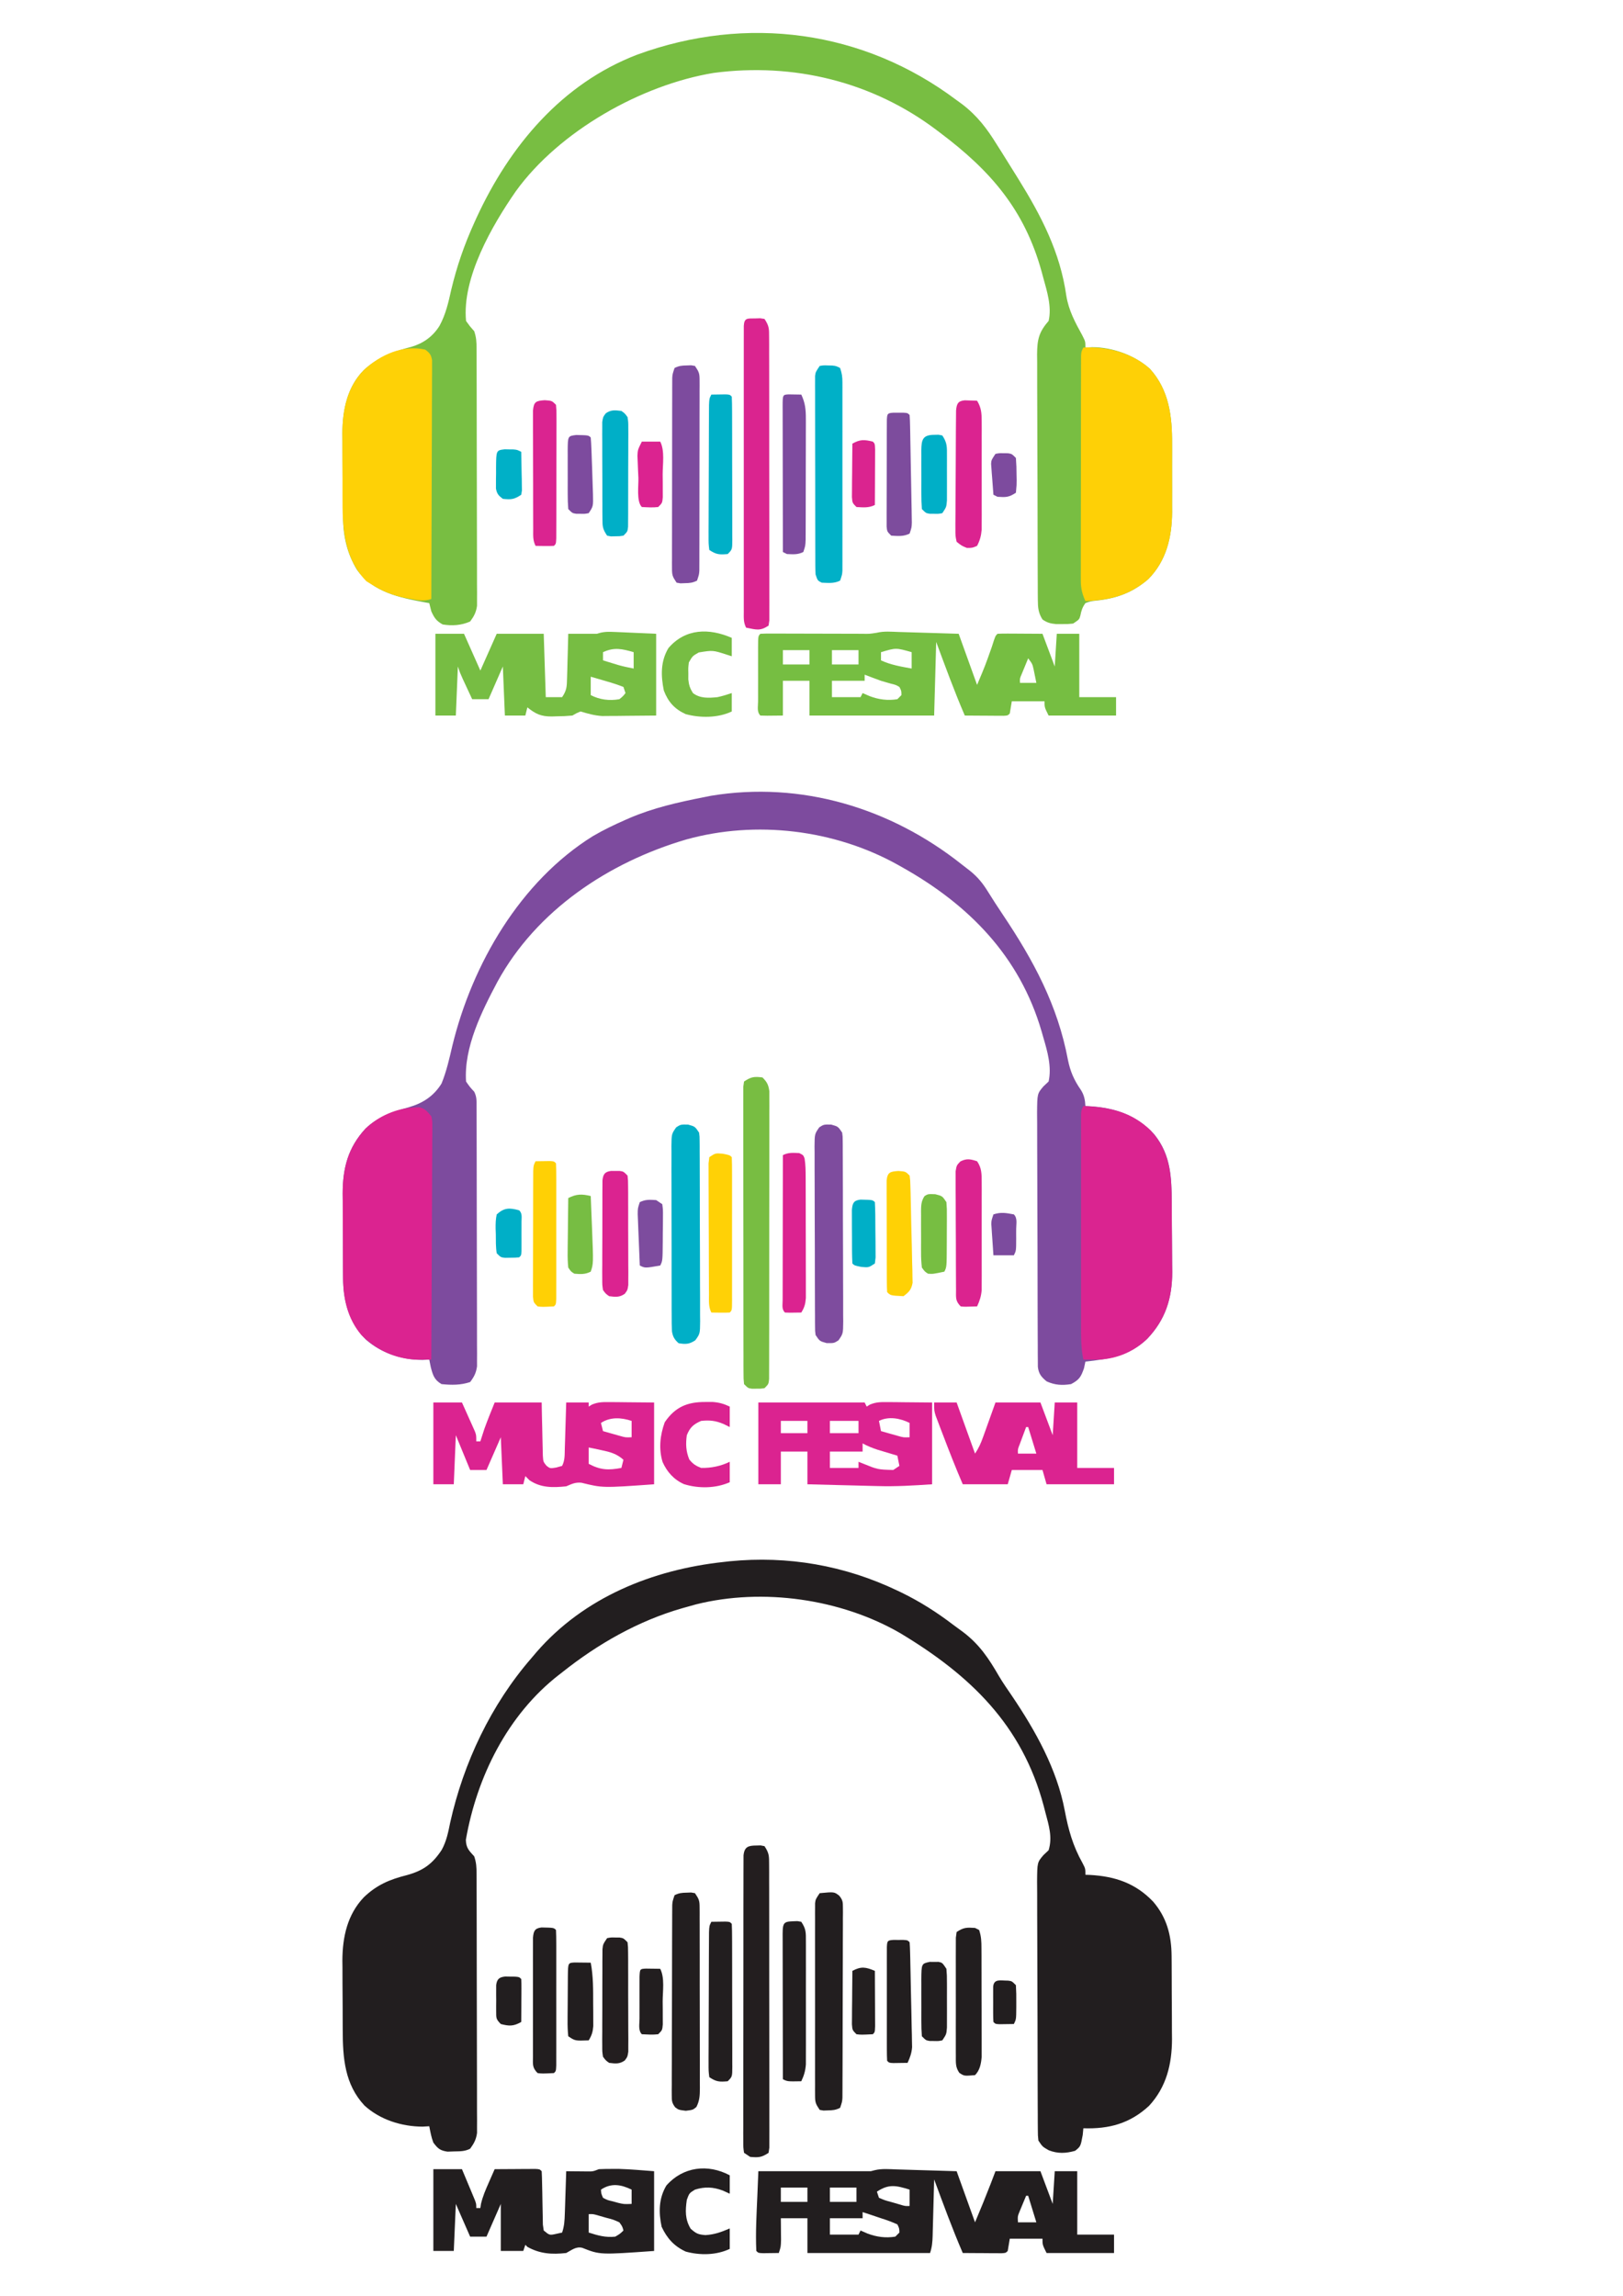 <?xml version="1.0" encoding="UTF-8"?>
<svg version="1.1" xmlns="http://www.w3.org/2000/svg" width="794" height="1123">
<path d="M0 0 C0.678 0.324 1.356 0.647 2.054 0.981 C11.097 5.383 19.354 10.644 27.343 16.744 C28.94 17.954 30.565 19.127 32.191 20.297 C40.265 26.442 44.761 33.273 49.778 41.951 C51.733 45.229 53.904 48.353 56.062 51.5 C67.524 68.479 78.051 87.242 81.883 107.543 C83.676 117.017 85.871 124.871 90.609 133.312 C92 136 92 136 92 139 C92.739 139.026 93.477 139.052 94.238 139.078 C106.535 139.766 116.487 143.107 125.125 152.125 C131.776 159.844 134.089 168.577 134.161 178.647 C134.171 179.732 134.18 180.818 134.19 181.936 C134.197 183.675 134.197 183.675 134.203 185.449 C134.209 186.658 134.215 187.866 134.22 189.111 C134.23 191.665 134.236 194.22 134.24 196.774 C134.25 200.656 134.281 204.538 134.312 208.42 C134.319 210.909 134.324 213.398 134.328 215.887 C134.34 217.036 134.353 218.185 134.366 219.37 C134.332 231.65 131.636 242.828 123.113 252.039 C113.724 260.709 103.567 263.399 91 263 C90.897 264.072 90.794 265.145 90.688 266.25 C89.663 271.836 89.663 271.836 87 274 C82.511 275.302 78.437 275.483 74.062 273.75 C71 272 71 272 69 269 C68.74 266.524 68.74 266.524 68.726 263.517 C68.716 262.377 68.706 261.237 68.696 260.063 C68.695 258.811 68.694 257.56 68.694 256.27 C68.685 254.953 68.677 253.636 68.668 252.278 C68.646 248.663 68.638 245.047 68.633 241.431 C68.629 239.171 68.623 236.912 68.616 234.652 C68.591 226.767 68.578 218.883 68.574 210.998 C68.571 203.651 68.541 196.305 68.499 188.959 C68.464 182.649 68.449 176.34 68.448 170.031 C68.447 166.264 68.439 162.497 68.41 158.729 C68.384 155.184 68.382 151.64 68.398 148.094 C68.401 146.178 68.379 144.261 68.356 142.344 C68.436 132.947 68.436 132.947 71.477 129.378 C72.309 128.593 73.142 127.808 74 127 C75.969 120.601 74.102 114.838 72.438 108.562 C72.162 107.499 71.886 106.435 71.601 105.339 C61.068 65.748 35.702 41.438 1.457 20.844 C-27.626 4.004 -65.913 -1.417 -98.504 6.742 C-100.005 7.153 -101.504 7.572 -103 8 C-103.766 8.214 -104.531 8.429 -105.32 8.649 C-126.811 14.831 -146.569 26.105 -164 40 C-164.793 40.614 -164.793 40.614 -165.601 41.241 C-190.641 60.706 -205.714 91.044 -211.094 121.906 C-210.974 125.859 -209.623 127.143 -207 130 C-205.97 133.089 -205.869 135.215 -205.86 138.452 C-205.854 139.585 -205.848 140.718 -205.842 141.885 C-205.841 143.751 -205.841 143.751 -205.839 145.654 C-205.831 147.618 -205.831 147.618 -205.824 149.621 C-205.811 153.214 -205.804 156.807 -205.8 160.4 C-205.797 162.645 -205.793 164.89 -205.788 167.135 C-205.775 174.158 -205.765 181.182 -205.761 188.206 C-205.757 196.314 -205.739 204.422 -205.71 212.529 C-205.688 218.797 -205.678 225.064 -205.677 231.332 C-205.676 235.075 -205.67 238.818 -205.652 242.562 C-205.633 246.737 -205.637 250.912 -205.644 255.087 C-205.634 256.327 -205.625 257.567 -205.616 258.844 C-205.621 259.982 -205.627 261.121 -205.633 262.294 C-205.63 263.774 -205.63 263.774 -205.628 265.285 C-206.069 268.5 -207.103 270.388 -209 273 C-211.686 274.343 -213.877 274.243 -216.875 274.312 C-217.924 274.35 -218.974 274.387 -220.055 274.426 C-223.72 273.896 -224.793 272.924 -227 270 C-228.026 267.348 -228.439 264.807 -229 262 C-230.609 262.093 -230.609 262.093 -232.25 262.188 C-242.491 262.169 -253.086 258.824 -260.688 251.875 C-270.385 241.492 -271.31 228.569 -271.336 215.012 C-271.343 213.792 -271.349 212.571 -271.356 211.314 C-271.366 208.745 -271.371 206.176 -271.371 203.607 C-271.375 199.709 -271.411 195.813 -271.449 191.916 C-271.455 189.406 -271.459 186.896 -271.461 184.387 C-271.475 183.238 -271.49 182.09 -271.504 180.907 C-271.441 169.444 -269.092 158.497 -261 150 C-254.663 143.939 -248.401 141.306 -240 139.188 C-231.993 136.993 -227.479 133.752 -222.93 126.867 C-220.574 122.595 -219.715 118.182 -218.75 113.438 C-212.222 84.154 -198.748 55.729 -179 33 C-178.193 32.049 -177.386 31.097 -176.555 30.117 C-153.324 3.325 -119.781 -10.249 -85 -14 C-84.038 -14.11 -83.077 -14.219 -82.086 -14.332 C-53.599 -17.151 -25.802 -12.33 0 0 Z " fill="#221E1F" transform="translate(439,778)"/>
<path d="M0 0 C0.864 0.627 1.728 1.254 2.617 1.899 C10.058 7.573 14.799 13.829 19.688 21.75 C20.382 22.841 21.076 23.931 21.791 25.055 C23.884 28.356 25.946 31.675 28 35 C28.706 36.134 29.412 37.268 30.119 38.402 C41.427 56.626 50.64 74.302 53.671 95.716 C54.828 102.778 57.919 108.597 61.355 114.805 C63 118 63 118 63 121 C64.093 120.938 65.186 120.876 66.312 120.812 C76.23 120.83 87.126 124.747 94.559 131.41 C103.926 141.742 105.471 154.628 105.398 168.035 C105.401 169.235 105.404 170.435 105.407 171.671 C105.409 174.19 105.404 176.708 105.391 179.227 C105.375 183.056 105.391 186.884 105.41 190.713 C105.408 193.174 105.404 195.636 105.398 198.098 C105.405 199.228 105.411 200.359 105.417 201.523 C105.309 213.819 102.618 225.278 93.773 234.262 C86.126 240.829 78.434 243.673 68.5 244.75 C65.525 245.07 65.525 245.07 63 246 C61.521 248.054 61.005 249.651 60.527 252.125 C60 254 60 254 57 256 C54.441 256.266 54.441 256.266 51.562 256.25 C50.615 256.255 49.668 256.26 48.691 256.266 C45.887 255.989 44.307 255.602 42 254 C39.963 250.779 39.744 248.213 39.726 244.441 C39.716 243.31 39.706 242.178 39.696 241.013 C39.695 239.776 39.694 238.539 39.694 237.264 C39.685 235.958 39.677 234.652 39.668 233.307 C39.646 229.726 39.638 226.145 39.633 222.565 C39.629 220.326 39.623 218.087 39.616 215.848 C39.591 208.034 39.578 200.219 39.574 192.405 C39.571 185.128 39.541 177.852 39.499 170.575 C39.464 164.322 39.449 158.069 39.448 151.815 C39.447 148.083 39.439 144.351 39.41 140.619 C39.379 136.454 39.388 132.289 39.401 128.124 C39.378 126.277 39.378 126.277 39.356 124.394 C39.418 117.149 40.186 113.461 45 108 C46.625 101.066 44.22 93.508 42.375 86.812 C42.104 85.808 41.834 84.803 41.555 83.769 C33.174 53.516 16.563 34.47 -8 16 C-8.574 15.564 -9.147 15.128 -9.738 14.679 C-41.15 -9.066 -79.767 -18.48 -118.812 -13.336 C-154.334 -7.52 -194.418 15.191 -215.598 44.477 C-227.225 61.207 -242.059 86.873 -240 108 C-238.108 110.636 -238.108 110.636 -236 113 C-234.974 116.078 -234.869 118.189 -234.86 121.414 C-234.854 122.539 -234.848 123.663 -234.842 124.822 C-234.841 126.673 -234.841 126.673 -234.839 128.562 C-234.831 130.511 -234.831 130.511 -234.824 132.5 C-234.811 136.066 -234.804 139.632 -234.8 143.198 C-234.797 145.426 -234.793 147.654 -234.788 149.882 C-234.775 156.854 -234.765 163.826 -234.761 170.797 C-234.757 178.844 -234.739 186.891 -234.71 194.938 C-234.688 201.159 -234.678 207.38 -234.677 213.601 C-234.676 217.316 -234.67 221.032 -234.652 224.747 C-234.633 228.891 -234.637 233.035 -234.644 237.179 C-234.634 238.41 -234.625 239.64 -234.616 240.907 C-234.621 242.037 -234.627 243.167 -234.633 244.332 C-234.63 245.801 -234.63 245.801 -234.628 247.3 C-235.071 250.513 -236.092 252.398 -238 255 C-242.357 256.912 -246.783 257.199 -251.438 256.438 C-254.549 254.692 -255.54 253.228 -257 250 C-257.352 248.672 -257.69 247.339 -258 246 C-258.857 245.853 -258.857 245.853 -259.73 245.703 C-272.387 243.369 -285.511 240.724 -293.375 229.688 C-298.148 221.834 -300.083 213.444 -300.177 204.293 C-300.19 203.194 -300.203 202.095 -300.216 200.963 C-300.223 199.788 -300.231 198.613 -300.238 197.402 C-300.25 195.564 -300.25 195.564 -300.263 193.688 C-300.277 191.095 -300.287 188.502 -300.295 185.908 C-300.307 183.274 -300.327 180.639 -300.357 178.004 C-300.4 174.178 -300.416 170.353 -300.426 166.527 C-300.443 165.366 -300.461 164.206 -300.479 163.01 C-300.449 151.647 -298.228 140.323 -290 132 C-283.302 125.807 -275.603 122.91 -266.875 120.688 C-260.942 118.953 -256.289 115.659 -252.982 110.374 C-249.932 104.759 -248.626 98.949 -247.25 92.75 C-244.533 81.313 -240.855 70.697 -236 60 C-235.435 58.755 -235.435 58.755 -234.859 57.485 C-218.676 22.409 -193.175 -8.106 -156.312 -22.25 C-102.68 -41.884 -45.556 -34.259 0 0 Z " fill="#78BE42" transform="translate(468,49)"/>
<path d="M0 0 C1.386 1.099 2.789 2.177 4.196 3.25 C7.906 6.23 10.427 9.304 12.926 13.359 C15.295 17.153 17.702 20.905 20.204 24.613 C35.294 47.108 47.098 69.024 52.117 95.745 C53.248 101.365 55.101 105.616 58.399 110.359 C60.051 112.921 60.502 115.295 60.661 118.316 C61.315 118.342 61.97 118.367 62.645 118.394 C75.34 119.183 85.737 122.739 94.442 132.265 C102.561 142.394 102.818 153.29 102.899 165.792 C102.907 166.995 102.915 168.197 102.923 169.436 C102.937 171.976 102.948 174.516 102.956 177.056 C102.967 179.635 102.988 182.215 103.017 184.794 C103.06 188.544 103.076 192.293 103.086 196.042 C103.104 197.178 103.121 198.314 103.139 199.485 C103.105 212.448 99.793 222.846 90.848 232.214 C82.175 240.503 72.269 242.045 60.661 243.316 C60.32 244.925 60.32 244.925 59.973 246.566 C58.473 250.852 57.647 252.195 53.661 254.316 C49.282 255.015 45.783 254.817 41.723 253.003 C39.109 250.864 37.759 249.25 37.401 245.84 C37.396 244.847 37.391 243.855 37.386 242.832 C37.377 241.693 37.367 240.553 37.356 239.379 C37.356 238.127 37.355 236.876 37.354 235.586 C37.346 234.269 37.338 232.952 37.329 231.594 C37.307 227.979 37.298 224.363 37.293 220.747 C37.29 218.487 37.283 216.228 37.276 213.968 C37.252 206.083 37.239 198.199 37.235 190.314 C37.231 182.967 37.202 175.621 37.16 168.275 C37.125 161.965 37.11 155.656 37.109 149.347 C37.108 145.58 37.099 141.813 37.071 138.045 C37.045 134.5 37.042 130.956 37.059 127.41 C37.061 125.493 37.039 123.577 37.016 121.66 C37.096 112.262 37.096 112.262 40.162 108.66 C40.986 107.886 41.811 107.113 42.661 106.316 C44.256 99.125 42.068 91.539 40.036 84.628 C39.627 83.201 39.627 83.201 39.211 81.744 C28.523 45.1 3.681 19.752 -29.339 1.316 C-29.93 0.983 -30.52 0.649 -31.128 0.306 C-62.104 -16.956 -100.541 -21.552 -134.652 -12.059 C-172.508 -0.938 -207.858 22.528 -227.015 57.598 C-234.608 71.91 -243.469 89.571 -242.339 106.316 C-240.467 109.01 -240.467 109.01 -238.339 111.316 C-237.048 113.898 -237.208 115.756 -237.199 118.648 C-237.193 119.779 -237.187 120.911 -237.182 122.076 C-237.18 123.947 -237.18 123.947 -237.178 125.856 C-237.171 127.82 -237.171 127.82 -237.163 129.823 C-237.15 133.42 -237.144 137.017 -237.139 140.614 C-237.136 142.862 -237.132 145.109 -237.128 147.356 C-237.114 154.385 -237.104 161.414 -237.1 168.443 C-237.096 176.56 -237.078 184.676 -237.049 192.792 C-237.028 199.064 -237.018 205.335 -237.016 211.607 C-237.015 215.354 -237.009 219.1 -236.992 222.847 C-236.972 227.027 -236.976 231.207 -236.983 235.387 C-236.974 236.629 -236.964 237.87 -236.955 239.149 C-236.961 240.289 -236.966 241.429 -236.972 242.603 C-236.97 244.085 -236.97 244.085 -236.967 245.598 C-237.411 248.839 -238.376 250.714 -240.339 253.316 C-244.963 254.857 -249.511 254.816 -254.339 254.316 C-257.917 252.222 -258.574 249.908 -259.589 246.066 C-259.837 244.828 -260.084 243.591 -260.339 242.316 C-261.948 242.409 -261.948 242.409 -263.589 242.503 C-273.803 242.467 -283.863 239.158 -291.531 232.378 C-299.563 224.095 -302.42 213.951 -302.5 202.577 C-302.51 201.472 -302.52 200.366 -302.53 199.228 C-302.534 198.046 -302.538 196.865 -302.542 195.648 C-302.548 194.417 -302.554 193.187 -302.56 191.919 C-302.569 189.317 -302.576 186.716 -302.58 184.115 C-302.589 180.16 -302.62 176.206 -302.652 172.251 C-302.658 169.717 -302.664 167.182 -302.667 164.648 C-302.68 163.477 -302.692 162.306 -302.705 161.099 C-302.671 148.614 -300.09 138.648 -291.523 129.343 C-285.292 123.415 -278.222 121.112 -270.089 118.816 C-263.353 116.844 -258.094 113.371 -254.339 107.316 C-251.892 101.339 -250.49 95.025 -249.027 88.753 C-239.295 48.825 -215.824 8.452 -180.339 -13.684 C-175.17 -16.709 -169.824 -19.286 -164.339 -21.684 C-163.71 -21.961 -163.08 -22.238 -162.432 -22.523 C-150.819 -27.509 -138.706 -30.255 -126.339 -32.684 C-125.101 -32.933 -123.862 -33.182 -122.585 -33.438 C-78.396 -40.76 -34.648 -27.47 0 0 Z " fill="#7D4B9E" transform="translate(470.339,422.684)"/>
<path d="M0 0 C0.838 0.024 1.676 0.047 2.539 0.072 C5.208 0.148 7.878 0.232 10.547 0.316 C12.359 0.37 14.172 0.422 15.984 0.475 C20.422 0.603 24.859 0.741 29.297 0.879 C32.267 9.129 35.237 17.379 38.297 25.879 C42.227 16.59 42.227 16.59 45.547 7.191 C47.196 1.979 47.196 1.979 48.297 0.879 C49.932 0.792 51.57 0.772 53.207 0.781 C54.196 0.784 55.186 0.788 56.205 0.791 C57.246 0.799 58.287 0.808 59.359 0.816 C60.927 0.823 60.927 0.823 62.525 0.83 C65.116 0.842 67.706 0.86 70.297 0.879 C72.277 6.159 74.257 11.439 76.297 16.879 C76.627 11.599 76.957 6.319 77.297 0.879 C80.927 0.879 84.557 0.879 88.297 0.879 C88.297 11.109 88.297 21.339 88.297 31.879 C94.237 31.879 100.177 31.879 106.297 31.879 C106.297 34.849 106.297 37.819 106.297 40.879 C95.407 40.879 84.517 40.879 73.297 40.879 C71.297 36.879 71.297 36.879 71.297 33.879 C66.017 33.879 60.737 33.879 55.297 33.879 C54.967 35.859 54.637 37.839 54.297 39.879 C53.297 40.879 53.297 40.879 51.256 40.992 C49.944 40.985 49.944 40.985 48.605 40.977 C47.661 40.973 46.717 40.97 45.744 40.967 C44.751 40.958 43.758 40.95 42.734 40.941 C41.737 40.937 40.74 40.932 39.713 40.928 C37.241 40.916 34.769 40.899 32.297 40.879 C27.187 29.046 22.793 16.957 18.297 4.879 C17.967 16.759 17.637 28.639 17.297 40.879 C-2.833 40.879 -22.963 40.879 -43.703 40.879 C-43.703 35.269 -43.703 29.659 -43.703 23.879 C-47.993 23.879 -52.283 23.879 -56.703 23.879 C-56.703 29.489 -56.703 35.099 -56.703 40.879 C-65.199 40.977 -65.199 40.977 -67.703 40.879 C-69.546 39.036 -68.832 36.449 -68.842 33.998 C-68.84 33.175 -68.838 32.352 -68.836 31.504 C-68.837 30.664 -68.838 29.825 -68.839 28.959 C-68.84 27.181 -68.838 25.402 -68.833 23.623 C-68.828 20.891 -68.833 18.158 -68.84 15.426 C-68.839 13.702 -68.838 11.978 -68.836 10.254 C-68.838 9.431 -68.84 8.608 -68.842 7.76 C-68.818 1.994 -68.818 1.994 -67.703 0.879 C-66.092 0.786 -64.477 0.761 -62.864 0.765 C-61.832 0.765 -60.801 0.766 -59.739 0.766 C-58.054 0.773 -58.054 0.773 -56.336 0.781 C-55.19 0.783 -54.045 0.784 -52.864 0.786 C-49.186 0.791 -45.507 0.804 -41.828 0.816 C-39.353 0.821 -36.878 0.826 -34.402 0.83 C-28.945 0.84 -23.488 0.854 -18.031 0.872 C-14.363 0.944 -14.363 0.944 -10.762 0.38 C-7.229 -0.48 -3.61 -0.12 0 0 Z M-56.703 8.879 C-56.703 11.189 -56.703 13.499 -56.703 15.879 C-52.413 15.879 -48.123 15.879 -43.703 15.879 C-43.703 13.569 -43.703 11.259 -43.703 8.879 C-47.993 8.879 -52.283 8.879 -56.703 8.879 Z M-32.703 8.879 C-32.703 11.189 -32.703 13.499 -32.703 15.879 C-28.413 15.879 -24.123 15.879 -19.703 15.879 C-19.703 13.569 -19.703 11.259 -19.703 8.879 C-23.993 8.879 -28.283 8.879 -32.703 8.879 Z M-8.703 9.879 C-8.703 11.199 -8.703 12.519 -8.703 13.879 C-3.904 16.118 1.125 16.935 6.297 17.879 C6.297 15.239 6.297 12.599 6.297 9.879 C-1.358 7.686 -1.358 7.686 -8.703 9.879 Z M63.297 12.879 C62.626 14.502 61.96 16.128 61.297 17.754 C60.926 18.659 60.554 19.564 60.172 20.496 C59.182 22.769 59.182 22.769 59.297 24.879 C61.937 24.879 64.577 24.879 67.297 24.879 C67.013 23.44 66.72 22.003 66.422 20.566 C66.178 19.366 66.178 19.366 65.93 18.141 C65.352 15.626 65.352 15.626 63.297 12.879 Z M-16.703 20.879 C-16.703 21.869 -16.703 22.859 -16.703 23.879 C-21.983 23.879 -27.263 23.879 -32.703 23.879 C-32.703 26.519 -32.703 29.159 -32.703 31.879 C-28.083 31.879 -23.463 31.879 -18.703 31.879 C-18.373 31.219 -18.043 30.559 -17.703 29.879 C-16.569 30.374 -15.434 30.869 -14.266 31.379 C-9.802 33.058 -5.439 33.635 -0.703 32.879 C-0.043 32.219 0.617 31.559 1.297 30.879 C1.292 28.801 1.292 28.801 0.297 26.879 C-1.512 25.842 -1.512 25.842 -3.766 25.316 C-4.57 25.082 -5.374 24.847 -6.203 24.605 C-7.028 24.366 -7.853 24.126 -8.703 23.879 C-10.229 23.332 -11.751 22.77 -13.266 22.191 C-14.967 21.542 -14.967 21.542 -16.703 20.879 Z " fill="#76BE42" transform="translate(439.703,309.121)"/>
<path d="M0 0 C0.838 0.024 1.676 0.047 2.539 0.072 C5.208 0.148 7.878 0.232 10.547 0.316 C12.359 0.37 14.172 0.422 15.984 0.475 C20.422 0.603 24.859 0.741 29.297 0.879 C32.267 9.129 35.237 17.379 38.297 25.879 C42.306 16.288 42.306 16.288 46.109 6.629 C46.831 4.731 47.553 2.834 48.297 0.879 C55.557 0.879 62.817 0.879 70.297 0.879 C72.277 6.159 74.257 11.439 76.297 16.879 C76.627 11.599 76.957 6.319 77.297 0.879 C80.927 0.879 84.557 0.879 88.297 0.879 C88.297 11.109 88.297 21.339 88.297 31.879 C94.237 31.879 100.177 31.879 106.297 31.879 C106.297 34.849 106.297 37.819 106.297 40.879 C95.407 40.879 84.517 40.879 73.297 40.879 C71.297 36.879 71.297 36.879 71.297 33.879 C66.017 33.879 60.737 33.879 55.297 33.879 C54.967 35.859 54.637 37.839 54.297 39.879 C53.297 40.879 53.297 40.879 51.256 40.992 C49.944 40.985 49.944 40.985 48.605 40.977 C47.661 40.973 46.717 40.97 45.744 40.967 C44.751 40.958 43.758 40.95 42.734 40.941 C41.737 40.937 40.74 40.932 39.713 40.928 C37.241 40.916 34.769 40.899 32.297 40.879 C27.189 29.049 22.778 16.956 18.297 4.879 C18.259 6.355 18.259 6.355 18.221 7.861 C18.127 11.512 18.027 15.162 17.925 18.813 C17.881 20.393 17.84 21.973 17.8 23.553 C17.742 25.825 17.678 28.096 17.613 30.367 C17.597 31.074 17.58 31.78 17.563 32.508 C17.471 35.545 17.265 37.975 16.297 40.879 C-3.503 40.879 -23.303 40.879 -43.703 40.879 C-43.703 35.269 -43.703 29.659 -43.703 23.879 C-47.993 23.879 -52.283 23.879 -56.703 23.879 C-56.692 24.855 -56.68 25.831 -56.668 26.836 C-56.659 28.108 -56.65 29.381 -56.641 30.691 C-56.629 31.956 -56.617 33.221 -56.605 34.523 C-56.703 37.879 -56.703 37.879 -57.703 40.879 C-59.349 40.906 -60.995 40.925 -62.641 40.941 C-63.557 40.953 -64.474 40.965 -65.418 40.977 C-67.703 40.879 -67.703 40.879 -68.703 39.879 C-69.121 30.964 -68.579 21.977 -68.203 13.066 C-68.114 10.892 -68.025 8.718 -67.936 6.544 C-67.858 4.656 -67.781 2.767 -67.703 0.879 C-49.37 0.879 -31.036 0.879 -12.703 0.879 C-11.742 0.632 -11.742 0.632 -10.762 0.38 C-7.229 -0.48 -3.61 -0.12 0 0 Z M-9.703 10.879 C-9.373 11.869 -9.043 12.859 -8.703 13.879 C-5.756 15.138 -5.756 15.138 -2.266 16.066 C-1.091 16.411 0.083 16.755 1.293 17.109 C4.103 17.962 4.103 17.962 6.297 17.879 C6.297 15.239 6.297 12.599 6.297 9.879 C-0.231 7.87 -3.865 6.987 -9.703 10.879 Z M-56.703 8.879 C-56.703 11.189 -56.703 13.499 -56.703 15.879 C-52.413 15.879 -48.123 15.879 -43.703 15.879 C-43.703 13.569 -43.703 11.259 -43.703 8.879 C-47.993 8.879 -52.283 8.879 -56.703 8.879 Z M-32.703 8.879 C-32.703 11.189 -32.703 13.499 -32.703 15.879 C-28.413 15.879 -24.123 15.879 -19.703 15.879 C-19.703 13.569 -19.703 11.259 -19.703 8.879 C-23.993 8.879 -28.283 8.879 -32.703 8.879 Z M63.297 12.879 C62.624 14.48 61.959 16.085 61.297 17.691 C60.926 18.585 60.554 19.478 60.172 20.398 C59.131 22.912 59.131 22.912 59.297 25.879 C62.267 25.879 65.237 25.879 68.297 25.879 C66.977 21.589 65.657 17.299 64.297 12.879 C63.967 12.879 63.637 12.879 63.297 12.879 Z M-16.703 20.879 C-16.703 21.869 -16.703 22.859 -16.703 23.879 C-21.983 23.879 -27.263 23.879 -32.703 23.879 C-32.703 26.519 -32.703 29.159 -32.703 31.879 C-28.083 31.879 -23.463 31.879 -18.703 31.879 C-18.373 31.219 -18.043 30.559 -17.703 29.879 C-16.569 30.374 -15.434 30.869 -14.266 31.379 C-9.802 33.058 -5.439 33.635 -0.703 32.879 C-0.043 32.219 0.617 31.559 1.297 30.879 C1.246 28.807 1.246 28.807 0.297 26.879 C-2.399 25.675 -4.901 24.747 -7.703 23.879 C-9.37 23.318 -11.037 22.756 -12.703 22.191 C-14.036 21.752 -15.369 21.314 -16.703 20.879 Z " fill="#221E1F" transform="translate(438.703,1061.121)"/>
<path d="M0 0 C11.6 -0.57 23.713 2.48 32.559 10.41 C41.926 20.742 43.471 33.628 43.398 47.035 C43.401 48.235 43.404 49.435 43.407 50.671 C43.409 53.19 43.404 55.708 43.391 58.227 C43.375 62.056 43.391 65.884 43.41 69.713 C43.408 72.174 43.404 74.636 43.398 77.098 C43.408 78.793 43.408 78.793 43.417 80.523 C43.309 92.819 40.618 104.278 31.773 113.262 C22.511 121.216 13.011 123.581 1 124 C-0.572 120.51 -1.25 117.792 -1.247 113.97 C-1.251 112.982 -1.256 111.994 -1.26 110.975 C-1.254 109.902 -1.249 108.829 -1.243 107.724 C-1.245 106.585 -1.247 105.447 -1.249 104.273 C-1.252 100.512 -1.242 96.75 -1.23 92.988 C-1.229 90.377 -1.229 87.766 -1.229 85.155 C-1.228 79.685 -1.219 74.215 -1.206 68.745 C-1.19 62.417 -1.185 56.09 -1.186 49.763 C-1.186 43.675 -1.181 37.588 -1.173 31.5 C-1.17 28.909 -1.168 26.318 -1.167 23.727 C-1.165 20.114 -1.156 16.501 -1.145 12.888 C-1.146 11.809 -1.146 10.73 -1.147 9.618 C-1.142 8.638 -1.138 7.658 -1.134 6.649 C-1.131 5.367 -1.131 5.367 -1.129 4.059 C-1 2 -1 2 0 0 Z " fill="#FED006" transform="translate(530,170)"/>
<path d="M0 0 C12.708 0.451 23.674 2.915 33 12 C42.591 22.495 43.151 33.843 43.238 47.477 C43.246 48.679 43.254 49.881 43.263 51.12 C43.277 53.66 43.287 56.2 43.295 58.74 C43.307 61.319 43.327 63.899 43.357 66.478 C43.4 70.228 43.416 73.977 43.426 77.727 C43.443 78.862 43.461 79.998 43.479 81.169 C43.444 94.132 40.132 104.53 31.188 113.898 C24.032 120.737 15.104 124.18 5.25 124.062 C4.265 124.053 3.28 124.044 2.266 124.035 C1.518 124.024 0.77 124.012 0 124 C-1.236 118.237 -1.141 112.565 -1.129 106.702 C-1.131 105.573 -1.133 104.444 -1.135 103.281 C-1.139 99.557 -1.136 95.833 -1.133 92.109 C-1.133 89.522 -1.134 86.935 -1.136 84.347 C-1.137 78.93 -1.135 73.514 -1.13 68.097 C-1.125 61.831 -1.127 55.566 -1.132 49.3 C-1.137 43.27 -1.137 37.24 -1.134 31.209 C-1.133 28.643 -1.134 26.077 -1.136 23.511 C-1.139 19.934 -1.135 16.357 -1.129 12.78 C-1.131 11.712 -1.133 10.644 -1.136 9.544 C-1.133 8.574 -1.13 7.603 -1.127 6.604 C-1.127 5.758 -1.126 4.912 -1.126 4.041 C-1 2 -1 2 0 0 Z " fill="#DA2490" transform="translate(530,541)"/>
<path d="M0 0 C2.216 1.63 2.916 2.49 3.369 5.228 C3.365 6.54 3.365 6.54 3.361 7.878 C3.365 8.884 3.369 9.889 3.373 10.925 C3.362 12.027 3.352 13.129 3.341 14.264 C3.341 16.006 3.341 16.006 3.342 17.783 C3.34 21.63 3.316 25.477 3.293 29.324 C3.287 31.988 3.283 34.652 3.28 37.315 C3.271 43.616 3.246 49.916 3.216 56.217 C3.183 63.389 3.166 70.562 3.151 77.735 C3.12 92.49 3.067 107.245 3 122 C-0.793 123.264 -3.738 122.599 -7.562 121.875 C-8.278 121.74 -8.994 121.604 -9.732 121.465 C-15.709 120.237 -20.808 118.249 -26 115 C-26.907 114.443 -27.815 113.886 -28.75 113.312 C-39.043 102.734 -40.47 88.848 -40.434 74.719 C-40.439 73.503 -40.444 72.287 -40.449 71.034 C-40.456 68.483 -40.455 65.932 -40.446 63.38 C-40.438 59.51 -40.466 55.64 -40.498 51.77 C-40.5 49.273 -40.499 46.777 -40.496 44.281 C-40.507 43.142 -40.519 42.003 -40.53 40.83 C-40.434 29.546 -38.166 18.26 -30 10 C-21.92 2.529 -11.024 -2.45 0 0 Z " fill="#FED106" transform="translate(208,171)"/>
<path d="M0 0 C0.66 -0.037 1.32 -0.075 2 -0.113 C4.959 0.517 6.088 2.019 8 4.312 C8.492 6.663 8.492 6.663 8.481 9.311 C8.487 10.318 8.492 11.325 8.498 12.362 C8.483 13.46 8.469 14.559 8.454 15.69 C8.455 16.852 8.455 18.013 8.456 19.209 C8.453 23.051 8.422 26.893 8.391 30.734 C8.383 33.397 8.377 36.059 8.373 38.721 C8.361 45.015 8.328 51.308 8.288 57.601 C8.243 64.767 8.221 71.932 8.201 79.098 C8.159 93.836 8.089 108.574 8 123.312 C6.566 123.326 5.133 123.335 3.699 123.343 C2.901 123.348 2.103 123.354 1.28 123.359 C-9.269 123.142 -19.046 118.681 -26.312 111.188 C-32.896 103.332 -35.09 93.655 -35.161 83.573 C-35.171 82.468 -35.18 81.363 -35.19 80.224 C-35.194 79.043 -35.199 77.862 -35.203 76.645 C-35.209 75.414 -35.215 74.183 -35.22 72.915 C-35.23 70.314 -35.236 67.713 -35.24 65.111 C-35.25 61.157 -35.281 57.202 -35.312 53.248 C-35.319 50.714 -35.324 48.179 -35.328 45.645 C-35.34 44.473 -35.353 43.302 -35.366 42.095 C-35.332 29.611 -32.751 19.644 -24.184 10.34 C-17.696 4.167 -9.014 0.334 0 0 Z " fill="#DB2390" transform="translate(203,541.688)"/>
<path d="M0 0 C4.62 0 9.24 0 14 0 C15.173 2.601 16.339 5.206 17.5 7.812 C17.834 8.55 18.168 9.288 18.512 10.049 C18.828 10.761 19.143 11.473 19.469 12.207 C19.909 13.189 19.909 13.189 20.357 14.191 C21 16 21 16 21 19 C21.66 19 22.32 19 23 19 C23.17 18.466 23.34 17.933 23.516 17.383 C23.879 16.265 23.879 16.265 24.25 15.125 C24.482 14.406 24.714 13.686 24.953 12.945 C26.504 8.581 28.28 4.3 30 0 C37.59 0 45.18 0 53 0 C53.056 3.088 53.056 3.088 53.113 6.238 C53.162 8.234 53.211 10.23 53.262 12.225 C53.296 13.611 53.324 14.997 53.346 16.384 C53.38 18.377 53.434 20.37 53.488 22.363 C53.514 23.563 53.541 24.762 53.568 25.997 C53.767 28.971 53.767 28.971 55.337 30.927 C57.109 32.303 57.109 32.303 60.125 31.812 C61.074 31.544 62.023 31.276 63 31 C64.423 28.155 64.22 25.638 64.316 22.461 C64.358 21.159 64.4 19.857 64.443 18.516 C64.483 17.135 64.523 15.755 64.562 14.375 C64.606 12.987 64.649 11.599 64.693 10.211 C64.8 6.807 64.902 3.404 65 0 C68.63 0 72.26 0 76 0 C76 0.66 76 1.32 76 2 C76.526 1.674 77.051 1.348 77.593 1.012 C80.695 -0.292 83.153 -0.226 86.516 -0.195 C87.643 -0.19 88.77 -0.185 89.931 -0.18 C91.356 -0.162 92.781 -0.144 94.25 -0.125 C101.056 -0.063 101.056 -0.063 108 0 C108 13.2 108 26.4 108 40 C82.796 41.8 82.796 41.8 72.438 39.242 C69.413 38.942 67.78 39.833 65 41 C58.502 41.673 52.559 41.803 47 38 C46.34 37.34 45.68 36.68 45 36 C44.67 37.32 44.34 38.64 44 40 C40.7 40 37.4 40 34 40 C33.67 32.41 33.34 24.82 33 17 C30.69 22.28 28.38 27.56 26 33 C23.36 33 20.72 33 18 33 C15.69 27.39 13.38 21.78 11 16 C10.67 23.92 10.34 31.84 10 40 C6.7 40 3.4 40 0 40 C0 26.8 0 13.6 0 0 Z M82 10 C82.33 11.32 82.66 12.64 83 14 C84.769 14.505 86.541 15.004 88.312 15.5 C89.299 15.778 90.285 16.057 91.301 16.344 C94.023 17.118 94.023 17.118 97 17 C97 14.36 97 11.72 97 9 C91.927 7.309 86.493 7.005 82 10 Z M76 22 C76 24.64 76 27.28 76 30 C81.762 33.065 85.627 33.199 92 32 C92.33 30.68 92.66 29.36 93 28 C89.648 25.038 86.59 24.224 82.25 23.312 C81.08 23.061 79.909 22.81 78.703 22.551 C77.365 22.278 77.365 22.278 76 22 Z " fill="#DB2390" transform="translate(212,686)"/>
<path d="M0 0 C4.62 0 9.24 0 14 0 C15.171 2.79 16.337 5.582 17.5 8.375 C17.834 9.169 18.168 9.963 18.512 10.781 C18.828 11.542 19.143 12.302 19.469 13.086 C19.762 13.788 20.055 14.489 20.357 15.212 C21 17 21 17 21 19 C21.66 19 22.32 19 23 19 C23.102 18.326 23.204 17.652 23.309 16.957 C24.154 13.341 25.562 10.067 27.062 6.688 C27.344 6.042 27.626 5.397 27.916 4.732 C28.606 3.153 29.303 1.576 30 0 C33.646 -0.029 37.292 -0.047 40.938 -0.062 C42.499 -0.075 42.499 -0.075 44.092 -0.088 C45.081 -0.091 46.071 -0.094 47.09 -0.098 C48.465 -0.106 48.465 -0.106 49.867 -0.114 C52 0 52 0 53 1 C53.122 3.121 53.18 5.246 53.211 7.371 C53.239 8.667 53.268 9.963 53.297 11.299 C53.338 13.371 53.375 15.442 53.401 17.514 C53.429 19.508 53.476 21.502 53.523 23.496 C53.553 25.293 53.553 25.293 53.583 27.127 C53.721 28.075 53.858 29.023 54 30 C56.848 32.367 56.848 32.367 60.188 31.625 C61.116 31.419 62.044 31.212 63 31 C64.08 27.761 64.204 25.208 64.316 21.801 C64.358 20.592 64.4 19.384 64.443 18.139 C64.483 16.876 64.522 15.613 64.562 14.312 C64.627 12.401 64.627 12.401 64.693 10.451 C64.8 7.301 64.902 4.151 65 1 C65.904 1.012 66.807 1.023 67.738 1.035 C69.508 1.049 69.508 1.049 71.312 1.062 C72.484 1.074 73.656 1.086 74.863 1.098 C78.031 1.149 78.031 1.149 81 0 C83.123 -0.097 85.25 -0.13 87.375 -0.125 C89.057 -0.129 89.057 -0.129 90.773 -0.133 C96.525 0.048 102.262 0.559 108 1 C108 13.87 108 26.74 108 40 C81.529 41.891 81.529 41.891 72.863 38.469 C69.796 37.697 67.711 39.565 65 41 C58.02 41.792 52.165 41.425 46 38 C45.67 37.67 45.34 37.34 45 37 C44.67 37.99 44.34 38.98 44 40 C40.37 40 36.74 40 33 40 C33 32.41 33 24.82 33 17 C30.69 22.28 28.38 27.56 26 33 C23.36 33 20.72 33 18 33 C15.69 27.72 13.38 22.44 11 17 C10.67 24.59 10.34 32.18 10 40 C6.7 40 3.4 40 0 40 C0 26.8 0 13.6 0 0 Z M82 10 C82.126 11.968 82.126 11.968 83 14 C85.173 15.147 85.173 15.147 87.812 15.75 C88.685 15.992 89.558 16.235 90.457 16.484 C93.221 17.132 93.221 17.132 97 17 C97 14.69 97 12.38 97 10 C91.754 7.456 86.985 6.677 82 10 Z M76 22 C76 24.97 76 27.94 76 31 C80.461 32.428 84.264 33.526 89 33 C91.343 31.621 91.343 31.621 93 30 C92.455 28.006 92.455 28.006 91 26 C87.987 24.639 87.987 24.639 84.5 23.75 C83.335 23.415 82.169 23.08 80.969 22.734 C78.186 21.92 78.186 21.92 76 22 Z " fill="#221E1F" transform="translate(212,1061)"/>
<path d="M0 0 C1.048 0.043 2.096 0.086 3.177 0.131 C4.507 0.192 5.837 0.253 7.207 0.316 C11.435 0.502 15.663 0.688 20.02 0.879 C20.02 14.079 20.02 27.279 20.02 40.879 C15.214 40.92 10.408 40.961 5.457 41.004 C3.203 41.031 3.203 41.031 0.904 41.059 C-0.297 41.064 -1.497 41.069 -2.734 41.074 C-3.955 41.085 -5.175 41.095 -6.432 41.106 C-10.189 40.866 -13.383 39.94 -16.98 38.879 C-18.976 39.715 -18.976 39.715 -20.98 40.879 C-23.656 41.123 -26.182 41.249 -28.855 41.254 C-29.55 41.278 -30.245 41.303 -30.961 41.328 C-36.337 41.358 -38.916 40.102 -42.98 36.879 C-43.31 38.199 -43.64 39.519 -43.98 40.879 C-47.28 40.879 -50.58 40.879 -53.98 40.879 C-54.31 32.959 -54.64 25.039 -54.98 16.879 C-57.29 22.159 -59.6 27.439 -61.98 32.879 C-64.62 32.879 -67.26 32.879 -69.98 32.879 C-70.962 30.776 -71.94 28.671 -72.918 26.566 C-73.463 25.395 -74.009 24.223 -74.57 23.016 C-75.98 19.879 -75.98 19.879 -76.98 16.879 C-77.31 24.799 -77.64 32.719 -77.98 40.879 C-81.28 40.879 -84.58 40.879 -87.98 40.879 C-87.98 27.679 -87.98 14.479 -87.98 0.879 C-83.36 0.879 -78.74 0.879 -73.98 0.879 C-71.34 6.819 -68.7 12.759 -65.98 18.879 C-63.34 12.939 -60.7 6.999 -57.98 0.879 C-50.39 0.879 -42.8 0.879 -34.98 0.879 C-34.65 11.109 -34.32 21.339 -33.98 31.879 C-31.34 31.879 -28.7 31.879 -25.98 31.879 C-23.623 28.343 -23.68 26.659 -23.566 22.461 C-23.528 21.207 -23.489 19.954 -23.449 18.662 C-23.418 17.352 -23.387 16.041 -23.355 14.691 C-23.317 13.356 -23.278 12.021 -23.238 10.686 C-23.144 7.417 -23.058 4.148 -22.98 0.879 C-18.314 0.879 -13.647 0.879 -8.98 0.879 C-5.677 -0.222 -3.467 -0.152 0 0 Z M-5.98 9.879 C-5.98 11.199 -5.98 12.519 -5.98 13.879 C-4.419 14.361 -2.856 14.839 -1.293 15.316 C-0.423 15.583 0.447 15.85 1.344 16.125 C3.89 16.842 6.42 17.396 9.02 17.879 C9.02 15.239 9.02 12.599 9.02 9.879 C3.409 8.258 -0.443 7.323 -5.98 9.879 Z M-11.98 21.879 C-11.98 24.849 -11.98 27.819 -11.98 30.879 C-7.57 33.155 -2.858 33.728 2.02 32.879 C3.788 31.451 3.788 31.451 5.02 29.879 C4.69 28.889 4.36 27.899 4.02 26.879 C1.318 25.838 -1.269 24.976 -4.043 24.191 C-4.802 23.966 -5.56 23.742 -6.342 23.51 C-8.218 22.955 -10.099 22.416 -11.98 21.879 Z " fill="#77BD43" transform="translate(300.98,309.121)"/>
<path d="M0 0 C17.16 0 34.32 0 52 0 C52.495 0.99 52.495 0.99 53 2 C53.526 1.674 54.051 1.348 54.593 1.012 C57.695 -0.292 60.153 -0.226 63.516 -0.195 C64.643 -0.19 65.77 -0.185 66.931 -0.18 C68.356 -0.162 69.781 -0.144 71.25 -0.125 C78.056 -0.063 78.056 -0.063 85 0 C85 13.2 85 26.4 85 40 C75.998 40.6 67.419 41.139 58.473 40.879 C56.973 40.843 56.973 40.843 55.443 40.807 C52.316 40.732 49.189 40.647 46.062 40.562 C43.915 40.509 41.767 40.456 39.619 40.404 C34.413 40.277 29.206 40.141 24 40 C24 34.72 24 29.44 24 24 C19.71 24 15.42 24 11 24 C11 29.28 11 34.56 11 40 C7.37 40 3.74 40 0 40 C0 26.8 0 13.6 0 0 Z M59 9 C59.33 10.65 59.66 12.3 60 14 C61.769 14.505 63.541 15.004 65.312 15.5 C66.299 15.778 67.285 16.057 68.301 16.344 C71.023 17.118 71.023 17.118 74 17 C74 14.69 74 12.38 74 10 C69.429 7.715 63.754 6.623 59 9 Z M11 9 C11 10.98 11 12.96 11 15 C15.29 15 19.58 15 24 15 C24 13.02 24 11.04 24 9 C19.71 9 15.42 9 11 9 Z M35 9 C35 10.98 35 12.96 35 15 C39.62 15 44.24 15 49 15 C49 13.02 49 11.04 49 9 C44.38 9 39.76 9 35 9 Z M51 20 C51 21.32 51 22.64 51 24 C45.72 24 40.44 24 35 24 C35 26.64 35 29.28 35 32 C39.62 32 44.24 32 49 32 C49 31.01 49 30.02 49 29 C49.724 29.289 50.449 29.578 51.195 29.875 C58.377 32.793 58.377 32.793 66 33 C66.99 32.34 67.98 31.68 69 31 C68.505 28.525 68.505 28.525 68 26 C67.108 25.734 66.216 25.469 65.297 25.195 C64.126 24.842 62.956 24.489 61.75 24.125 C60.59 23.777 59.43 23.429 58.234 23.07 C55.649 22.215 53.377 21.306 51 20 Z " fill="#DB2390" transform="translate(371,686)"/>
<path d="M0 0 C3.63 0 7.26 0 11 0 C13.97 8.25 16.94 16.5 20 25 C21.842 22.237 22.835 19.992 23.945 16.895 C24.3 15.912 24.654 14.929 25.02 13.916 C25.384 12.892 25.749 11.868 26.125 10.812 C26.498 9.777 26.87 8.741 27.254 7.674 C28.173 5.117 29.087 2.559 30 0 C37.26 0 44.52 0 52 0 C53.98 5.28 55.96 10.56 58 16 C58.33 10.72 58.66 5.44 59 0 C62.63 0 66.26 0 70 0 C70 10.56 70 21.12 70 32 C75.94 32 81.88 32 88 32 C88 34.64 88 37.28 88 40 C77.11 40 66.22 40 55 40 C54.34 37.69 53.68 35.38 53 33 C48.05 33 43.1 33 38 33 C37.34 35.31 36.68 37.62 36 40 C28.74 40 21.48 40 14 40 C10.517 31.911 7.316 23.731 4.188 15.5 C3.778 14.437 3.369 13.374 2.948 12.279 C2.567 11.269 2.186 10.259 1.793 9.219 C1.448 8.311 1.103 7.402 0.747 6.467 C0 4 0 4 0 0 Z M45 12 C44.329 13.79 43.664 15.582 43 17.375 C42.629 18.373 42.258 19.37 41.875 20.398 C40.894 22.858 40.894 22.858 41 25 C43.97 25 46.94 25 50 25 C48.68 20.71 47.36 16.42 46 12 C45.67 12 45.34 12 45 12 Z " fill="#DB2390" transform="translate(457,686)"/>
<path d="M0 0 C0.701 -0.017 1.403 -0.034 2.125 -0.051 C2.744 0.069 3.362 0.189 4 0.312 C6.319 3.792 6.253 5.134 6.261 9.24 C6.268 10.479 6.275 11.717 6.282 12.992 C6.28 14.367 6.277 15.741 6.275 17.115 C6.279 18.561 6.284 20.006 6.29 21.452 C6.304 25.379 6.304 29.307 6.302 33.234 C6.301 36.51 6.305 39.786 6.31 43.061 C6.321 50.786 6.322 58.51 6.316 66.234 C6.31 74.212 6.322 82.19 6.343 90.168 C6.361 97.012 6.367 103.855 6.364 110.698 C6.362 114.789 6.364 118.879 6.378 122.969 C6.391 126.813 6.389 130.656 6.376 134.5 C6.374 135.914 6.376 137.327 6.385 138.74 C6.395 140.664 6.385 142.588 6.374 144.511 C6.374 145.59 6.375 146.668 6.375 147.779 C6.251 148.615 6.127 149.451 6 150.312 C2.53 152.626 1.075 152.652 -3 152.312 C-3.99 151.653 -4.98 150.993 -6 150.312 C-6.375 147.761 -6.375 147.761 -6.374 144.467 C-6.381 143.222 -6.388 141.976 -6.395 140.694 C-6.388 139.306 -6.38 137.919 -6.372 136.531 C-6.375 135.076 -6.378 133.621 -6.383 132.166 C-6.393 128.207 -6.383 124.249 -6.37 120.29 C-6.359 116.154 -6.363 112.017 -6.365 107.881 C-6.366 100.934 -6.355 93.986 -6.336 87.039 C-6.315 78.999 -6.312 70.959 -6.318 62.919 C-6.323 55.195 -6.318 47.471 -6.307 39.747 C-6.302 36.455 -6.301 33.164 -6.303 29.872 C-6.305 25.998 -6.297 22.124 -6.281 18.25 C-6.277 16.825 -6.276 15.4 -6.279 13.976 C-6.282 12.036 -6.272 10.097 -6.261 8.158 C-6.259 7.071 -6.257 5.984 -6.254 4.864 C-5.828 0.586 -3.899 0.022 0 0 Z " fill="#231E1F" transform="translate(370,902.688)"/>
<path d="M0 0 C0.803 -0.026 1.606 -0.052 2.434 -0.078 C3.487 0.084 3.487 0.084 4.562 0.25 C6.882 3.729 6.815 5.071 6.823 9.178 C6.83 10.416 6.837 11.654 6.845 12.93 C6.842 14.304 6.84 15.679 6.837 17.053 C6.842 18.498 6.847 19.944 6.853 21.389 C6.866 25.317 6.867 29.244 6.864 33.172 C6.863 36.448 6.868 39.723 6.873 42.999 C6.884 50.723 6.884 58.447 6.878 66.172 C6.872 74.15 6.884 82.128 6.906 90.106 C6.923 96.949 6.929 103.793 6.926 110.636 C6.924 114.726 6.927 118.816 6.941 122.906 C6.953 126.75 6.952 130.594 6.938 134.438 C6.936 135.851 6.939 137.264 6.947 138.678 C6.957 140.601 6.948 142.525 6.937 144.449 C6.937 145.527 6.937 146.606 6.937 147.717 C6.814 148.553 6.69 149.389 6.562 150.25 C2.352 153.057 0.447 152.195 -4.438 151.25 C-5.792 148.541 -5.563 146.431 -5.564 143.398 C-5.567 142.151 -5.57 140.904 -5.573 139.62 C-5.571 138.231 -5.569 136.842 -5.567 135.453 C-5.568 133.996 -5.57 132.539 -5.572 131.083 C-5.577 127.12 -5.575 123.157 -5.572 119.195 C-5.569 115.055 -5.572 110.916 -5.573 106.776 C-5.575 99.825 -5.573 92.873 -5.568 85.922 C-5.562 77.874 -5.564 69.826 -5.57 61.778 C-5.574 54.878 -5.575 47.979 -5.572 41.08 C-5.571 36.954 -5.571 32.829 -5.574 28.704 C-5.577 24.827 -5.575 20.95 -5.569 17.074 C-5.568 15.647 -5.568 14.221 -5.57 12.794 C-5.573 10.854 -5.569 8.915 -5.564 6.975 C-5.564 5.888 -5.564 4.8 -5.563 3.679 C-5.35 -0.434 -3.7 0.071 0 0 Z " fill="#DA248F" transform="translate(369.438,155.75)"/>
<path d="M0 0 C2.248 2.226 2.948 3.616 3.375 6.767 C3.375 7.837 3.374 8.907 3.374 10.01 C3.381 11.241 3.388 12.472 3.395 13.741 C3.388 15.102 3.38 16.463 3.372 17.825 C3.375 19.26 3.378 20.696 3.383 22.132 C3.393 26.029 3.383 29.925 3.37 33.821 C3.359 37.896 3.363 41.971 3.365 46.046 C3.366 52.888 3.355 59.729 3.336 66.57 C3.315 74.486 3.312 82.402 3.318 90.318 C3.323 97.928 3.318 105.538 3.307 113.147 C3.302 116.389 3.301 119.631 3.303 122.872 C3.305 126.686 3.297 130.499 3.281 134.312 C3.277 135.714 3.276 137.117 3.279 138.519 C3.282 140.427 3.272 142.335 3.261 144.244 C3.259 145.313 3.257 146.383 3.254 147.485 C3 150 3 150 1 152 C-0.875 152.266 -0.875 152.266 -3 152.25 C-3.701 152.255 -4.402 152.26 -5.125 152.266 C-7 152 -7 152 -9 150 C-9.254 147.448 -9.254 147.448 -9.261 144.154 C-9.268 142.909 -9.275 141.664 -9.282 140.381 C-9.28 138.994 -9.277 137.606 -9.275 136.219 C-9.279 134.764 -9.284 133.308 -9.29 131.853 C-9.304 127.895 -9.304 123.936 -9.302 119.978 C-9.301 116.677 -9.305 113.377 -9.31 110.076 C-9.321 102.293 -9.322 94.51 -9.316 86.727 C-9.31 78.686 -9.322 70.647 -9.343 62.607 C-9.361 55.712 -9.367 48.818 -9.364 41.924 C-9.362 37.802 -9.364 33.681 -9.378 29.559 C-9.391 25.685 -9.389 21.811 -9.376 17.937 C-9.374 16.512 -9.376 15.088 -9.385 13.663 C-9.395 11.724 -9.385 9.785 -9.374 7.846 C-9.374 6.759 -9.375 5.672 -9.375 4.552 C-9.251 3.71 -9.127 2.868 -9 2 C-5.53 -0.314 -4.082 -0.51 0 0 Z " fill="#78BD42" transform="translate(373,527)"/>
<path d="M0 0 C3.375 0.938 3.375 0.938 5.375 3.938 C5.632 5.842 5.632 5.842 5.642 8.03 C5.651 8.861 5.659 9.692 5.668 10.549 C5.667 11.912 5.667 11.912 5.666 13.302 C5.676 14.742 5.676 14.742 5.686 16.21 C5.705 19.389 5.709 22.567 5.711 25.746 C5.717 27.952 5.724 30.158 5.731 32.363 C5.743 36.989 5.747 41.615 5.746 46.241 C5.745 52.175 5.773 58.107 5.807 64.04 C5.829 68.597 5.833 73.153 5.832 77.709 C5.835 79.897 5.844 82.084 5.859 84.272 C5.879 87.329 5.873 90.386 5.861 93.443 C5.872 94.35 5.883 95.256 5.895 96.19 C5.833 102.299 5.833 102.299 3.536 105.5 C0.591 107.459 -1.162 107.527 -4.625 106.938 C-6.667 105.166 -7.518 103.685 -7.902 101 C-8.025 98.482 -8.042 95.98 -8.029 93.459 C-8.036 92.499 -8.043 91.539 -8.05 90.551 C-8.068 87.377 -8.064 84.205 -8.059 81.031 C-8.063 78.827 -8.068 76.623 -8.074 74.418 C-8.083 69.798 -8.081 65.178 -8.071 60.558 C-8.06 54.633 -8.08 48.708 -8.109 42.783 C-8.127 38.231 -8.127 33.679 -8.121 29.127 C-8.121 26.942 -8.127 24.757 -8.14 22.573 C-8.154 19.52 -8.144 16.469 -8.127 13.416 C-8.136 12.511 -8.146 11.606 -8.156 10.673 C-8.084 4.598 -8.084 4.598 -5.82 1.341 C-3.625 -0.062 -3.625 -0.062 0 0 Z " fill="#00AFC7" transform="translate(336.625,550.062)"/>
<path d="M0 0 C7.142 -0.68 7.142 -0.68 9.6 1.269 C11.317 3.393 11.373 4.396 11.367 7.099 C11.376 8.348 11.376 8.348 11.384 9.623 C11.371 10.988 11.371 10.988 11.356 12.381 C11.358 13.342 11.361 14.303 11.363 15.294 C11.366 18.477 11.347 21.66 11.328 24.844 C11.325 27.052 11.323 29.26 11.322 31.468 C11.318 36.098 11.303 40.729 11.281 45.359 C11.253 51.301 11.242 57.243 11.238 63.185 C11.233 67.745 11.224 72.306 11.212 76.866 C11.206 79.057 11.201 81.249 11.197 83.44 C11.191 86.5 11.177 89.559 11.161 92.619 C11.16 93.529 11.159 94.44 11.158 95.377 C11.152 96.21 11.146 97.043 11.14 97.901 C11.136 98.986 11.136 98.986 11.131 100.093 C11 102 11 102 10 105 C7.787 106.106 6.453 106.196 4 106.25 C3.299 106.276 2.598 106.302 1.875 106.328 C1.256 106.22 0.637 106.112 0 106 C-2.046 102.93 -2.25 102.32 -2.254 98.863 C-2.26 98.022 -2.265 97.181 -2.271 96.314 C-2.267 95.394 -2.263 94.475 -2.259 93.527 C-2.262 92.556 -2.266 91.585 -2.269 90.585 C-2.278 87.369 -2.272 84.153 -2.266 80.938 C-2.267 78.707 -2.269 76.476 -2.271 74.246 C-2.274 69.568 -2.27 64.891 -2.261 60.214 C-2.249 54.211 -2.256 48.209 -2.268 42.206 C-2.275 37.599 -2.273 32.993 -2.268 28.386 C-2.266 26.172 -2.268 23.959 -2.273 21.745 C-2.278 18.654 -2.27 15.564 -2.259 12.473 C-2.265 11.093 -2.265 11.093 -2.271 9.686 C-2.265 8.845 -2.26 8.004 -2.254 7.137 C-2.253 6.406 -2.252 5.675 -2.252 4.923 C-2 3 -2 3 0 0 Z " fill="#221E1F" transform="translate(401,926)"/>
<path d="M0 0 C3.375 0.938 3.375 0.938 5.375 3.938 C5.632 5.842 5.632 5.842 5.642 8.03 C5.651 8.861 5.659 9.692 5.668 10.549 C5.667 11.912 5.667 11.912 5.666 13.302 C5.676 14.742 5.676 14.742 5.686 16.21 C5.705 19.389 5.709 22.567 5.711 25.746 C5.717 27.952 5.724 30.158 5.731 32.363 C5.743 36.989 5.747 41.615 5.746 46.241 C5.745 52.175 5.773 58.107 5.807 64.04 C5.829 68.597 5.833 73.153 5.832 77.709 C5.835 79.897 5.844 82.084 5.859 84.272 C5.879 87.329 5.873 90.386 5.861 93.443 C5.872 94.35 5.883 95.256 5.895 96.19 C5.834 102.277 5.834 102.277 3.571 105.535 C1.375 106.938 1.375 106.938 -2.25 106.875 C-5.625 105.938 -5.625 105.938 -7.625 102.938 C-7.882 101.033 -7.882 101.033 -7.892 98.845 C-7.901 98.014 -7.909 97.183 -7.918 96.326 C-7.917 94.963 -7.917 94.963 -7.916 93.573 C-7.922 92.613 -7.929 91.653 -7.936 90.665 C-7.955 87.486 -7.959 84.308 -7.961 81.129 C-7.967 78.923 -7.974 76.717 -7.981 74.512 C-7.993 69.886 -7.997 65.26 -7.996 60.634 C-7.995 54.7 -8.023 48.768 -8.057 42.835 C-8.079 38.278 -8.083 33.722 -8.082 29.166 C-8.085 26.978 -8.094 24.791 -8.109 22.603 C-8.129 19.546 -8.123 16.489 -8.111 13.432 C-8.122 12.525 -8.133 11.619 -8.145 10.685 C-8.084 4.598 -8.084 4.598 -5.821 1.34 C-3.625 -0.062 -3.625 -0.062 0 0 Z " fill="#7E4C9E" transform="translate(406.625,550.062)"/>
<path d="M0 0 C0.701 -0.026 1.403 -0.052 2.125 -0.078 C2.744 0.03 3.362 0.138 4 0.25 C6.042 3.312 6.25 3.906 6.247 7.349 C6.251 8.182 6.256 9.015 6.26 9.873 C6.252 11.238 6.252 11.238 6.243 12.631 C6.245 13.592 6.247 14.553 6.249 15.544 C6.252 18.727 6.242 21.91 6.23 25.094 C6.229 27.302 6.229 29.51 6.229 31.718 C6.228 36.348 6.219 40.979 6.206 45.609 C6.189 51.551 6.185 57.493 6.186 63.435 C6.185 67.995 6.18 72.556 6.173 77.116 C6.17 79.307 6.168 81.499 6.167 83.69 C6.165 86.75 6.156 89.809 6.145 92.869 C6.146 93.779 6.146 94.69 6.147 95.627 C6.142 96.46 6.138 97.293 6.134 98.151 C6.132 98.874 6.13 99.598 6.129 100.343 C6 102.25 6 102.25 5 105.25 C2.787 106.356 1.453 106.446 -1 106.5 C-1.701 106.526 -2.402 106.552 -3.125 106.578 C-3.744 106.47 -4.362 106.362 -5 106.25 C-7.042 103.188 -7.25 102.594 -7.247 99.151 C-7.251 98.318 -7.256 97.485 -7.26 96.627 C-7.254 95.717 -7.249 94.807 -7.243 93.869 C-7.245 92.908 -7.247 91.947 -7.249 90.956 C-7.252 87.773 -7.242 84.59 -7.23 81.406 C-7.229 79.198 -7.229 76.99 -7.229 74.782 C-7.228 70.152 -7.219 65.521 -7.206 60.891 C-7.189 54.949 -7.185 49.007 -7.186 43.065 C-7.185 38.505 -7.18 33.944 -7.173 29.384 C-7.17 27.193 -7.168 25.001 -7.167 22.81 C-7.165 19.75 -7.156 16.691 -7.145 13.631 C-7.146 12.721 -7.146 11.81 -7.147 10.873 C-7.142 10.04 -7.138 9.207 -7.134 8.349 C-7.132 7.626 -7.13 6.902 -7.129 6.157 C-7 4.25 -7 4.25 -6 1.25 C-3.787 0.144 -2.453 0.054 0 0 Z " fill="#7D4B9E" transform="translate(336,178.75)"/>
<path d="M0 0 C0.701 -0.026 1.403 -0.052 2.125 -0.078 C2.744 0.03 3.362 0.138 4 0.25 C6.037 3.306 6.251 3.907 6.261 7.342 C6.268 8.174 6.275 9.005 6.282 9.861 C6.28 10.77 6.277 11.679 6.275 12.615 C6.28 13.575 6.285 14.534 6.29 15.523 C6.304 18.702 6.303 21.88 6.301 25.059 C6.305 27.264 6.309 29.47 6.314 31.676 C6.321 36.302 6.321 40.928 6.316 45.554 C6.31 51.487 6.327 57.42 6.35 63.353 C6.365 67.909 6.366 72.465 6.363 77.021 C6.363 79.209 6.368 81.397 6.378 83.584 C6.391 86.642 6.384 89.698 6.372 92.756 C6.38 93.662 6.388 94.569 6.395 95.503 C6.365 99.095 6.34 101.582 4.695 104.816 C3 106.25 3 106.25 -0.5 106.688 C-4 106.25 -4 106.25 -5.696 104.979 C-7.296 102.858 -7.373 101.787 -7.367 99.151 C-7.376 97.902 -7.376 97.902 -7.384 96.627 C-7.371 95.262 -7.371 95.262 -7.356 93.869 C-7.358 92.908 -7.361 91.947 -7.363 90.956 C-7.366 87.773 -7.347 84.59 -7.328 81.406 C-7.325 79.198 -7.323 76.99 -7.322 74.782 C-7.318 70.152 -7.303 65.521 -7.281 60.891 C-7.253 54.949 -7.242 49.007 -7.238 43.065 C-7.233 38.505 -7.224 33.944 -7.212 29.384 C-7.206 27.193 -7.201 25.001 -7.197 22.81 C-7.191 19.75 -7.177 16.691 -7.161 13.631 C-7.16 12.721 -7.159 11.81 -7.158 10.873 C-7.152 10.04 -7.146 9.207 -7.14 8.349 C-7.137 7.626 -7.134 6.902 -7.131 6.157 C-7 4.25 -7 4.25 -6 1.25 C-3.787 0.144 -2.453 0.054 0 0 Z " fill="#221E1F" transform="translate(336,925.75)"/>
<path d="M0 0 C1.875 -0.328 1.875 -0.328 4 -0.25 C4.701 -0.235 5.402 -0.219 6.125 -0.203 C8 0 8 0 10 1 C10.905 3.715 11.126 5.274 11.127 8.061 C11.13 8.885 11.133 9.71 11.136 10.559 C11.134 11.46 11.131 12.361 11.129 13.289 C11.131 14.241 11.133 15.192 11.135 16.172 C11.139 19.323 11.136 22.474 11.133 25.625 C11.133 27.811 11.134 29.996 11.136 32.182 C11.137 36.765 11.135 41.348 11.13 45.932 C11.125 51.813 11.128 57.695 11.134 63.576 C11.138 68.09 11.136 72.604 11.134 77.118 C11.133 79.287 11.134 81.456 11.136 83.625 C11.139 86.654 11.135 89.682 11.129 92.711 C11.131 93.612 11.133 94.513 11.136 95.441 C11.133 96.265 11.13 97.09 11.127 97.939 C11.127 98.655 11.126 99.371 11.126 100.109 C11 102 11 102 10 105 C7.014 106.493 4.291 106.118 1 106 C-1 105 -1 105 -2 102 C-2.092 100.636 -2.131 99.268 -2.134 97.901 C-2.138 97.068 -2.142 96.235 -2.147 95.377 C-2.146 94.467 -2.146 93.557 -2.145 92.619 C-2.149 91.658 -2.152 90.697 -2.155 89.706 C-2.165 86.523 -2.167 83.34 -2.168 80.156 C-2.171 77.948 -2.175 75.74 -2.178 73.532 C-2.184 68.902 -2.186 64.271 -2.185 59.641 C-2.185 53.699 -2.199 47.757 -2.216 41.815 C-2.227 37.255 -2.229 32.694 -2.229 28.134 C-2.23 25.943 -2.234 23.751 -2.242 21.56 C-2.252 18.5 -2.249 15.441 -2.243 12.381 C-2.249 11.471 -2.254 10.56 -2.26 9.623 C-2.256 8.79 -2.252 7.957 -2.247 7.099 C-2.248 6.376 -2.248 5.652 -2.249 4.907 C-2 3 -2 3 0 0 Z " fill="#00B0C7" transform="translate(401,179)"/>
<path d="M0 0 C1.479 -0.027 2.958 -0.046 4.438 -0.062 C5.261 -0.074 6.085 -0.086 6.934 -0.098 C9 0 9 0 10 1 C10.106 3.332 10.147 5.634 10.145 7.967 C10.15 9.059 10.15 9.059 10.155 10.174 C10.165 12.594 10.167 15.014 10.168 17.434 C10.171 19.109 10.175 20.784 10.178 22.459 C10.184 25.976 10.186 29.493 10.185 33.009 C10.185 37.523 10.199 42.037 10.216 46.551 C10.227 50.013 10.229 53.474 10.229 56.936 C10.23 58.6 10.234 60.265 10.242 61.929 C10.252 64.254 10.249 66.579 10.243 68.904 C10.249 69.597 10.254 70.289 10.26 71.003 C10.228 75.772 10.228 75.772 8 78 C3.947 78.345 2.452 78.302 -1 76 C-1.367 72.964 -1.367 72.964 -1.356 69.012 C-1.358 68.293 -1.361 67.574 -1.363 66.833 C-1.366 64.451 -1.347 62.07 -1.328 59.688 C-1.325 58.036 -1.323 56.385 -1.322 54.733 C-1.318 51.27 -1.303 47.806 -1.281 44.343 C-1.253 39.897 -1.242 35.452 -1.238 31.006 C-1.233 27.595 -1.224 24.184 -1.212 20.773 C-1.206 19.134 -1.201 17.494 -1.197 15.855 C-1.191 13.566 -1.177 11.277 -1.161 8.988 C-1.154 7.684 -1.147 6.38 -1.14 5.036 C-1 2 -1 2 0 0 Z " fill="#221E1F" transform="translate(348,940)"/>
<path d="M0 0 C1.479 -0.027 2.958 -0.046 4.438 -0.062 C5.261 -0.074 6.085 -0.086 6.934 -0.098 C9 0 9 0 10 1 C10.106 3.332 10.147 5.634 10.145 7.967 C10.15 9.059 10.15 9.059 10.155 10.174 C10.165 12.594 10.167 15.014 10.168 17.434 C10.171 19.109 10.175 20.784 10.178 22.459 C10.184 25.976 10.186 29.493 10.185 33.009 C10.185 37.523 10.199 42.037 10.216 46.551 C10.227 50.013 10.229 53.474 10.229 56.936 C10.23 58.6 10.234 60.265 10.242 61.929 C10.252 64.254 10.249 66.579 10.243 68.904 C10.249 69.597 10.254 70.289 10.26 71.003 C10.228 75.772 10.228 75.772 8 78 C3.947 78.345 2.452 78.302 -1 76 C-1.367 72.964 -1.367 72.964 -1.356 69.012 C-1.358 68.293 -1.361 67.574 -1.363 66.833 C-1.366 64.451 -1.347 62.07 -1.328 59.688 C-1.325 58.036 -1.323 56.385 -1.322 54.733 C-1.318 51.27 -1.303 47.806 -1.281 44.343 C-1.253 39.897 -1.242 35.452 -1.238 31.006 C-1.233 27.595 -1.224 24.184 -1.212 20.773 C-1.206 19.134 -1.201 17.494 -1.197 15.855 C-1.191 13.566 -1.177 11.277 -1.161 8.988 C-1.154 7.684 -1.147 6.38 -1.14 5.036 C-1 2 -1 2 0 0 Z " fill="#00AFC7" transform="translate(348,193)"/>
<path d="M0 0 C3.375 0.688 3.375 0.688 4.375 1.688 C4.475 4.025 4.511 6.332 4.504 8.67 C4.506 9.4 4.508 10.13 4.51 10.882 C4.514 13.307 4.511 15.732 4.508 18.156 C4.508 19.834 4.509 21.512 4.511 23.189 C4.512 26.71 4.51 30.231 4.505 33.751 C4.5 38.275 4.503 42.798 4.509 47.321 C4.513 50.787 4.511 54.252 4.509 57.718 C4.508 59.386 4.509 61.054 4.511 62.723 C4.514 65.05 4.51 67.378 4.504 69.705 C4.506 70.401 4.508 71.097 4.511 71.815 C4.489 76.573 4.489 76.573 3.375 77.688 C1.856 77.759 0.333 77.771 -1.188 77.75 C-2.427 77.736 -2.427 77.736 -3.691 77.723 C-4.649 77.705 -4.649 77.705 -5.625 77.688 C-7.112 74.714 -6.769 72.017 -6.786 68.699 C-6.791 67.98 -6.796 67.262 -6.801 66.521 C-6.816 64.139 -6.823 61.757 -6.828 59.375 C-6.834 57.724 -6.84 56.072 -6.845 54.421 C-6.856 50.957 -6.862 47.494 -6.865 44.03 C-6.871 39.584 -6.895 35.139 -6.923 30.693 C-6.942 27.283 -6.947 23.872 -6.949 20.461 C-6.952 18.821 -6.96 17.182 -6.973 15.542 C-6.99 13.253 -6.988 10.965 -6.981 8.676 C-6.985 7.372 -6.989 6.068 -6.992 4.724 C-6.871 3.722 -6.75 2.72 -6.625 1.688 C-3.625 -0.312 -3.625 -0.312 0 0 Z " fill="#FFD106" transform="translate(353.625,564.312)"/>
<path d="M0 0 C0.66 0.33 1.32 0.66 2 1 C3.074 4.223 3.133 6.563 3.145 9.953 C3.152 11.178 3.158 12.402 3.165 13.665 C3.166 15.003 3.167 16.341 3.168 17.68 C3.171 19.053 3.175 20.427 3.178 21.801 C3.184 24.681 3.186 27.561 3.185 30.441 C3.185 34.125 3.199 37.809 3.216 41.493 C3.227 44.331 3.229 47.169 3.229 50.007 C3.23 51.365 3.234 52.723 3.242 54.081 C3.252 55.983 3.248 57.886 3.243 59.789 C3.244 60.87 3.246 61.951 3.247 63.065 C2.971 66.341 2.409 69.591 0 72 C-5.307 72.461 -5.307 72.461 -7.671 70.888 C-9.626 68.111 -9.381 65.915 -9.388 62.541 C-9.393 61.89 -9.399 61.239 -9.404 60.569 C-9.417 58.419 -9.409 56.271 -9.398 54.121 C-9.4 52.628 -9.403 51.135 -9.407 49.642 C-9.412 46.514 -9.405 43.386 -9.391 40.258 C-9.374 36.244 -9.384 32.23 -9.402 28.216 C-9.413 25.134 -9.409 22.051 -9.401 18.969 C-9.399 17.489 -9.402 16.008 -9.409 14.528 C-9.416 12.462 -9.405 10.396 -9.388 8.33 C-9.386 7.153 -9.383 5.976 -9.381 4.764 C-9.255 3.852 -9.13 2.94 -9 2 C-5.543 -0.304 -4.051 -0.259 0 0 Z " fill="#221E1F" transform="translate(477,943)"/>
<path d="M0 0 C2.257 3.258 2.253 6.18 2.259 10.066 C2.265 11.291 2.271 12.516 2.278 13.778 C2.274 15.098 2.27 16.418 2.266 17.777 C2.267 19.15 2.269 20.522 2.271 21.894 C2.274 24.768 2.27 27.642 2.261 30.516 C2.249 34.193 2.256 37.869 2.268 41.545 C2.275 44.379 2.273 47.212 2.268 50.046 C2.266 52.058 2.272 54.071 2.278 56.083 C2.272 57.311 2.265 58.539 2.259 59.804 C2.256 61.422 2.256 61.422 2.254 63.072 C1.993 66.08 1.268 68.276 0 71 C-6.055 71.195 -6.055 71.195 -8 71 C-10.775 68.225 -10.265 66.558 -10.291 62.67 C-10.297 62.021 -10.304 61.372 -10.311 60.704 C-10.33 58.554 -10.334 56.404 -10.336 54.254 C-10.342 52.762 -10.349 51.27 -10.356 49.778 C-10.368 46.648 -10.372 43.518 -10.371 40.388 C-10.37 36.375 -10.398 32.363 -10.432 28.35 C-10.454 25.268 -10.458 22.185 -10.457 19.103 C-10.46 17.623 -10.469 16.144 -10.484 14.664 C-10.504 12.595 -10.498 10.528 -10.486 8.459 C-10.489 7.282 -10.492 6.104 -10.494 4.891 C-10 2 -10 2 -8.165 0.092 C-5.06 -1.474 -3.256 -1.062 0 0 Z " fill="#DB238F" transform="translate(478,568)"/>
<path d="M0 0 C2.018 0.065 4.036 0.13 6.055 0.195 C8.133 3.62 8.308 6.29 8.313 10.261 C8.32 11.486 8.326 12.711 8.333 13.973 C8.329 15.293 8.324 16.613 8.32 17.973 C8.322 19.345 8.324 20.717 8.326 22.09 C8.329 24.964 8.325 27.838 8.315 30.712 C8.304 34.388 8.311 38.064 8.323 41.741 C8.33 44.574 8.327 47.408 8.322 50.241 C8.32 52.254 8.326 54.266 8.333 56.279 C8.326 57.507 8.32 58.735 8.313 60 C8.311 61.617 8.311 61.617 8.309 63.267 C8.044 66.315 7.461 68.484 6.055 71.195 C3.742 72.195 3.742 72.195 1.055 72.195 C-1.576 71.099 -1.576 71.099 -3.945 69.195 C-4.56 66.304 -4.56 66.304 -4.545 62.736 C-4.549 62.085 -4.553 61.435 -4.557 60.764 C-4.563 58.614 -4.534 56.466 -4.504 54.316 C-4.5 52.823 -4.497 51.33 -4.497 49.837 C-4.491 46.709 -4.468 43.581 -4.432 40.453 C-4.387 36.439 -4.372 32.426 -4.369 28.411 C-4.364 25.329 -4.349 22.247 -4.33 19.164 C-4.321 17.684 -4.314 16.204 -4.31 14.723 C-4.301 12.657 -4.278 10.591 -4.252 8.525 C-4.241 7.348 -4.23 6.172 -4.219 4.959 C-3.902 1.76 -3.379 0.339 0 0 Z " fill="#DB2390" transform="translate(471.945,195.805)"/>
<path d="M0 0 C0.946 0.162 0.946 0.162 1.91 0.328 C4.337 3.968 4.163 5.68 4.169 10.015 C4.172 10.69 4.176 11.365 4.18 12.061 C4.188 14.293 4.183 16.525 4.176 18.758 C4.177 20.311 4.179 21.864 4.182 23.417 C4.185 26.674 4.18 29.93 4.171 33.187 C4.16 37.356 4.166 41.524 4.178 45.692 C4.185 48.901 4.183 52.109 4.178 55.318 C4.176 56.854 4.178 58.391 4.183 59.927 C4.188 62.079 4.18 64.231 4.169 66.382 C4.167 68.217 4.167 68.217 4.164 70.09 C3.916 73.256 3.267 75.478 1.91 78.328 C-4.84 78.453 -4.84 78.453 -7.09 77.328 C-7.113 67.436 -7.131 57.544 -7.142 47.652 C-7.147 43.06 -7.154 38.467 -7.165 33.874 C-7.176 29.446 -7.182 25.017 -7.185 20.589 C-7.187 18.895 -7.19 17.202 -7.196 15.509 C-7.203 13.145 -7.204 10.782 -7.203 8.418 C-7.207 7.711 -7.211 7.004 -7.214 6.276 C-7.201 -0.117 -6.328 0.23 0 0 Z " fill="#221E1F" transform="translate(390.09,939.672)"/>
<path d="M0 0 C2 1 2 1 2.616 2.642 C3.113 5.694 3.135 8.631 3.145 11.725 C3.15 12.725 3.15 12.725 3.155 13.746 C3.165 15.945 3.167 18.145 3.168 20.344 C3.171 21.875 3.175 23.407 3.178 24.939 C3.184 28.147 3.186 31.354 3.185 34.562 C3.185 38.671 3.199 42.78 3.216 46.889 C3.227 50.051 3.229 53.214 3.229 56.376 C3.23 57.891 3.234 59.406 3.242 60.921 C3.252 63.039 3.249 65.157 3.243 67.275 C3.244 68.48 3.246 69.685 3.247 70.926 C3.011 73.864 2.541 75.527 1 78 C-5.152 78.098 -5.152 78.098 -7 78 C-8.673 76.327 -8.12 74.286 -8.124 72.053 C-8.121 71.345 -8.117 70.638 -8.114 69.91 C-8.114 69.168 -8.114 68.427 -8.114 67.663 C-8.113 65.201 -8.105 62.739 -8.098 60.277 C-8.096 58.575 -8.094 56.872 -8.093 55.17 C-8.09 50.68 -8.08 46.19 -8.069 41.701 C-8.058 37.123 -8.054 32.545 -8.049 27.967 C-8.038 18.978 -8.021 9.989 -8 1 C-5.261 -0.37 -3.029 -0.126 0 0 Z " fill="#DB2390" transform="translate(391,564)"/>
<path d="M0 0 C2.051 0.033 4.102 0.065 6.152 0.098 C8.092 4.179 8.401 7.453 8.395 11.952 C8.397 12.621 8.399 13.289 8.401 13.979 C8.405 16.177 8.394 18.376 8.383 20.574 C8.382 22.107 8.381 23.64 8.381 25.172 C8.38 28.378 8.372 31.584 8.358 34.79 C8.341 38.9 8.337 43.011 8.338 47.121 C8.338 50.283 8.332 53.445 8.325 56.607 C8.322 58.123 8.32 59.639 8.319 61.155 C8.317 63.271 8.308 65.387 8.298 67.502 C8.294 68.706 8.29 69.911 8.286 71.151 C8.152 74.098 8.152 74.098 7.152 77.098 C4.413 78.467 2.181 78.224 -0.848 78.098 C-1.508 77.768 -2.168 77.438 -2.848 77.098 C-2.871 67.206 -2.889 57.314 -2.899 47.422 C-2.905 42.829 -2.912 38.237 -2.923 33.644 C-2.934 29.215 -2.94 24.787 -2.943 20.358 C-2.944 18.665 -2.948 16.972 -2.953 15.278 C-2.961 12.915 -2.962 10.551 -2.961 8.188 C-2.965 7.481 -2.968 6.774 -2.972 6.045 C-2.959 0.156 -2.959 0.156 0 0 Z " fill="#7D4B9E" transform="translate(385.848,192.902)"/>
<path d="M0 0 C1.479 -0.027 2.958 -0.046 4.438 -0.062 C5.261 -0.074 6.085 -0.086 6.934 -0.098 C9 0 9 0 10 1 C10.1 3.142 10.128 5.287 10.129 7.432 C10.131 8.103 10.133 8.775 10.135 9.467 C10.139 11.697 10.136 13.926 10.133 16.156 C10.133 17.699 10.134 19.243 10.136 20.786 C10.137 24.024 10.135 27.262 10.13 30.5 C10.125 34.66 10.128 38.82 10.134 42.98 C10.138 46.168 10.136 49.356 10.134 52.544 C10.133 54.078 10.134 55.612 10.136 57.146 C10.139 59.287 10.135 61.428 10.129 63.568 C10.128 65.399 10.128 65.399 10.127 67.267 C10 70 10 70 9 71 C3.264 71.273 3.264 71.273 1 71 C-1 69 -1 69 -1.247 66.229 C-1.246 65.05 -1.244 63.87 -1.243 62.654 C-1.245 62.004 -1.247 61.353 -1.249 60.683 C-1.252 58.528 -1.242 56.374 -1.23 54.219 C-1.229 52.724 -1.229 51.23 -1.229 49.735 C-1.228 46.601 -1.219 43.467 -1.206 40.333 C-1.189 36.312 -1.185 32.29 -1.186 28.268 C-1.185 25.181 -1.18 22.095 -1.173 19.008 C-1.17 17.525 -1.168 16.042 -1.167 14.558 C-1.165 12.487 -1.156 10.417 -1.145 8.346 C-1.141 7.166 -1.138 5.986 -1.134 4.771 C-1 2 -1 2 0 0 Z " fill="#FFD005" transform="translate(262,568)"/>
<path d="M0 0 C5.979 0.119 5.979 0.119 7.09 1.23 C7.189 3.372 7.218 5.518 7.219 7.662 C7.221 8.334 7.223 9.005 7.225 9.697 C7.229 11.927 7.226 14.157 7.223 16.387 C7.223 17.93 7.224 19.473 7.226 21.016 C7.227 24.254 7.225 27.493 7.22 30.731 C7.215 34.891 7.218 39.051 7.224 43.211 C7.227 46.398 7.226 49.586 7.224 52.774 C7.223 54.308 7.224 55.843 7.226 57.377 C7.229 59.518 7.225 61.658 7.219 63.799 C7.218 65.63 7.218 65.63 7.217 67.497 C7.09 70.23 7.09 70.23 6.09 71.23 C0.354 71.504 0.354 71.504 -1.91 71.23 C-4.691 68.45 -4.164 66.78 -4.169 62.885 C-4.172 62.234 -4.176 61.584 -4.18 60.913 C-4.188 58.759 -4.183 56.604 -4.176 54.449 C-4.177 52.955 -4.179 51.46 -4.182 49.966 C-4.185 46.832 -4.18 43.698 -4.171 40.564 C-4.16 36.542 -4.166 32.52 -4.178 28.498 C-4.185 25.412 -4.183 22.325 -4.178 19.239 C-4.176 17.755 -4.178 16.272 -4.183 14.789 C-4.188 12.718 -4.18 10.647 -4.169 8.576 C-4.167 7.396 -4.166 6.217 -4.164 5.001 C-3.872 1.811 -3.356 0.405 0 0 Z " fill="#221E1F" transform="translate(264.91,942.77)"/>
<path d="M0 0 C3.5 0.25 3.5 0.25 5.5 2.25 C5.747 5.065 5.747 5.065 5.743 8.703 C5.745 9.365 5.747 10.027 5.749 10.709 C5.752 12.901 5.742 15.093 5.73 17.285 C5.729 18.804 5.729 20.324 5.729 21.843 C5.728 25.028 5.719 28.213 5.706 31.399 C5.689 35.49 5.685 39.582 5.686 43.673 C5.685 46.81 5.68 49.947 5.673 53.085 C5.67 54.594 5.668 56.103 5.667 57.612 C5.665 59.717 5.656 61.821 5.645 63.926 C5.641 65.126 5.638 66.326 5.634 67.562 C5.5 70.25 5.5 70.25 4.5 71.25 C2.981 71.322 1.458 71.334 -0.062 71.312 C-1.302 71.299 -1.302 71.299 -2.566 71.285 C-3.524 71.268 -3.524 71.268 -4.5 71.25 C-5.911 68.427 -5.635 66.061 -5.645 62.904 C-5.649 62.254 -5.652 61.603 -5.655 60.933 C-5.665 58.778 -5.667 56.623 -5.668 54.469 C-5.671 52.974 -5.675 51.48 -5.678 49.985 C-5.684 46.851 -5.686 43.717 -5.685 40.583 C-5.685 36.562 -5.699 32.54 -5.716 28.518 C-5.727 25.431 -5.729 22.345 -5.729 19.258 C-5.73 17.775 -5.734 16.292 -5.742 14.808 C-5.752 12.737 -5.749 10.667 -5.743 8.596 C-5.744 7.416 -5.746 6.236 -5.747 5.021 C-5.362 0.699 -4.247 0.303 0 0 Z " fill="#DA2490" transform="translate(266.5,195.75)"/>
<path d="M0 0 C0 2.97 0 5.94 0 9 C-0.785 8.749 -1.57 8.497 -2.379 8.238 C-9.245 6.015 -9.245 6.015 -16.125 7.125 C-19.186 8.852 -19.186 8.852 -21 12 C-21.317 14.607 -21.317 14.607 -21.25 17.438 C-21.255 18.385 -21.26 19.332 -21.266 20.309 C-20.994 23.056 -20.457 24.678 -19 27 C-15.47 29.715 -11.252 29.41 -7 29 C-4.589 28.473 -2.348 27.783 0 27 C0 29.97 0 32.94 0 36 C-6.701 39.203 -15.481 39.248 -22.617 37.277 C-28.037 34.752 -31.09 31.365 -33.25 25.75 C-34.701 18.497 -34.895 11.538 -31 5 C-22.654 -4.726 -11.003 -4.801 0 0 Z " fill="#77BD43" transform="translate(358,312)"/>
<path d="M0 0 C0 2.97 0 5.94 0 9 C-1.134 8.484 -2.269 7.969 -3.438 7.438 C-8.145 5.69 -12.185 5.505 -17 7 C-19.804 8.733 -19.804 8.733 -21 12 C-21.752 17.272 -21.904 21.493 -19.125 26.125 C-16.434 28.499 -15.492 28.961 -11.875 29.25 C-7.308 28.955 -4.199 27.768 0 26 C0 29.3 0 32.6 0 36 C-6.573 39.095 -14.533 39.221 -21.516 37.312 C-27.178 34.719 -30.676 30.838 -33.312 25.188 C-34.823 18.185 -34.761 11.29 -31 5 C-22.884 -4.243 -10.687 -5.7 0 0 Z " fill="#221E1F" transform="translate(357,1064)"/>
<path d="M0 0 C1.794 -0.008 1.794 -0.008 3.625 -0.016 C6.858 0.239 9.094 0.863 12 2.25 C12 5.55 12 8.85 12 12.25 C10.484 11.508 10.484 11.508 8.938 10.75 C5.159 9.147 2.128 8.791 -2 9.25 C-5.833 10.954 -7.436 12.409 -9 16.25 C-9.589 20.527 -9.445 24.203 -7.75 28.188 C-5.87 30.404 -4.678 31.193 -2 32.25 C2.892 32.355 7.592 31.383 12 29.25 C12 32.55 12 35.85 12 39.25 C5.16 42.29 -3.242 42.41 -10.375 40.188 C-15.31 37.987 -18.642 34.266 -20.848 29.367 C-22.831 22.88 -22.074 16.246 -19.812 9.938 C-14.762 2.449 -8.737 -0.038 0 0 Z " fill="#DB2390" transform="translate(345,685.75)"/>
<path d="M0 0 C0.701 0.005 1.403 0.01 2.125 0.016 C2.826 0.01 3.527 0.005 4.25 0 C6.125 0.266 6.125 0.266 8.125 2.266 C8.386 4.612 8.386 4.612 8.4 7.586 C8.409 8.697 8.419 9.808 8.429 10.953 C8.428 12.159 8.427 13.364 8.426 14.605 C8.43 15.839 8.434 17.072 8.439 18.342 C8.446 21.624 8.443 24.906 8.437 28.188 C8.437 30.2 8.448 32.211 8.461 34.223 C8.486 38.08 8.49 41.936 8.488 45.793 C8.497 46.996 8.507 48.199 8.516 49.439 C8.51 50.553 8.504 51.668 8.497 52.816 C8.498 53.798 8.499 54.78 8.499 55.792 C8.125 58.266 8.125 58.266 6.789 60.083 C4.2 61.923 2.205 61.651 -0.875 61.266 C-2.539 60.083 -2.539 60.083 -3.875 58.266 C-4.249 55.792 -4.249 55.792 -4.247 52.816 C-4.254 51.702 -4.26 50.587 -4.266 49.439 C-4.257 48.236 -4.248 47.033 -4.238 45.793 C-4.239 44.559 -4.239 43.325 -4.24 42.054 C-4.237 38.774 -4.22 35.496 -4.198 32.217 C-4.188 30.204 -4.187 28.191 -4.191 26.177 C-4.197 22.32 -4.189 18.463 -4.176 14.605 C-4.177 13.4 -4.178 12.195 -4.179 10.953 C-4.169 9.842 -4.159 8.731 -4.15 7.586 C-4.145 6.604 -4.14 5.623 -4.136 4.612 C-3.807 1.654 -3.043 0.431 0 0 Z " fill="#DB2390" transform="translate(298.875,572.734)"/>
<path d="M0 0 C1.875 -0.363 1.875 -0.363 4 -0.312 C4.701 -0.309 5.402 -0.305 6.125 -0.301 C8 0 8 0 10 2 C10.261 4.346 10.261 4.346 10.275 7.32 C10.284 8.431 10.294 9.543 10.304 10.688 C10.303 11.893 10.302 13.098 10.301 14.34 C10.305 15.573 10.309 16.806 10.314 18.076 C10.321 21.358 10.318 24.64 10.312 27.922 C10.312 29.934 10.323 31.946 10.336 33.958 C10.361 37.814 10.365 41.671 10.363 45.527 C10.372 46.731 10.382 47.934 10.391 49.173 C10.385 50.288 10.379 51.402 10.372 52.551 C10.373 53.533 10.374 54.515 10.374 55.527 C10 58 10 58 8.664 59.817 C6.075 61.657 4.08 61.385 1 61 C-0.664 59.81 -0.664 59.81 -2 58 C-2.374 55.571 -2.374 55.571 -2.372 52.658 C-2.379 51.567 -2.385 50.476 -2.391 49.351 C-2.382 48.173 -2.373 46.995 -2.363 45.781 C-2.364 44.572 -2.364 43.362 -2.365 42.116 C-2.362 39.558 -2.353 36.999 -2.336 34.44 C-2.313 30.516 -2.316 26.592 -2.322 22.668 C-2.317 20.185 -2.31 17.702 -2.301 15.219 C-2.302 14.041 -2.303 12.862 -2.304 11.649 C-2.294 10.557 -2.284 9.466 -2.275 8.342 C-2.27 7.38 -2.265 6.419 -2.261 5.429 C-2 3 -2 3 0 0 Z " fill="#231E1F" transform="translate(297,948)"/>
<path d="M0 0 C1.664 1.183 1.664 1.183 3 3 C3.374 5.473 3.374 5.473 3.372 8.449 C3.379 9.564 3.385 10.678 3.391 11.827 C3.382 13.03 3.373 14.233 3.363 15.473 C3.364 16.707 3.364 17.941 3.365 19.212 C3.362 22.491 3.345 25.77 3.323 29.049 C3.313 31.062 3.312 33.075 3.316 35.088 C3.322 38.946 3.314 42.803 3.301 46.66 C3.302 47.865 3.303 49.071 3.304 50.312 C3.294 51.424 3.284 52.535 3.275 53.68 C3.27 54.661 3.265 55.643 3.261 56.654 C3 59 3 59 1 61 C-0.875 61.301 -0.875 61.301 -3 61.312 C-3.701 61.329 -4.402 61.346 -5.125 61.363 C-5.744 61.243 -6.362 61.124 -7 61 C-9.228 57.658 -9.256 56.561 -9.275 52.658 C-9.284 51.567 -9.294 50.476 -9.304 49.351 C-9.303 48.173 -9.302 46.995 -9.301 45.781 C-9.305 44.572 -9.309 43.362 -9.314 42.116 C-9.32 39.558 -9.32 36.999 -9.316 34.44 C-9.313 30.516 -9.336 26.592 -9.361 22.668 C-9.364 20.185 -9.364 17.702 -9.363 15.219 C-9.372 14.041 -9.382 12.862 -9.391 11.649 C-9.385 10.557 -9.379 9.466 -9.372 8.342 C-9.373 7.38 -9.374 6.419 -9.374 5.429 C-9 3 -9 3 -7.664 1.19 C-5.077 -0.66 -3.083 -0.385 0 0 Z " fill="#00AFC7" transform="translate(304,201)"/>
<path d="M0 0 C3.5 0.25 3.5 0.25 5.5 2.25 C5.805 4.552 5.805 4.552 5.882 7.462 C5.915 8.55 5.948 9.639 5.982 10.76 C6.006 11.94 6.03 13.12 6.055 14.336 C6.084 15.544 6.112 16.753 6.142 17.998 C6.199 20.558 6.251 23.119 6.298 25.68 C6.375 29.602 6.483 33.523 6.594 37.445 C6.645 39.93 6.695 42.414 6.742 44.898 C6.778 46.075 6.815 47.251 6.852 48.462 C6.866 49.557 6.88 50.651 6.894 51.779 C6.915 52.741 6.935 53.703 6.957 54.694 C6.358 58.044 5.2 59.235 2.5 61.25 C-3.821 60.929 -3.821 60.929 -5.5 59.25 C-5.604 57.481 -5.639 55.708 -5.645 53.936 C-5.652 52.801 -5.658 51.666 -5.665 50.497 C-5.666 49.262 -5.667 48.027 -5.668 46.754 C-5.671 45.495 -5.675 44.236 -5.678 42.939 C-5.683 40.27 -5.686 37.601 -5.685 34.931 C-5.685 31.507 -5.699 28.083 -5.716 24.658 C-5.73 21.398 -5.729 18.139 -5.73 14.879 C-5.738 13.646 -5.745 12.412 -5.752 11.141 C-5.749 10.004 -5.746 8.866 -5.743 7.694 C-5.745 6.186 -5.745 6.186 -5.747 4.648 C-5.326 0.559 -3.952 0.282 0 0 Z " fill="#FFD105" transform="translate(439.5,572.75)"/>
<path d="M0 0 C0.815 0.003 1.629 0.005 2.469 0.008 C3.283 0.005 4.098 0.003 4.938 0 C6.969 0.133 6.969 0.133 7.969 1.133 C8.097 2.834 8.157 4.541 8.19 6.248 C8.213 7.339 8.236 8.43 8.26 9.555 C8.29 11.338 8.29 11.338 8.32 13.156 C8.343 14.369 8.367 15.581 8.39 16.83 C8.438 19.4 8.483 21.971 8.526 24.542 C8.593 28.484 8.671 32.425 8.75 36.367 C8.795 38.859 8.839 41.352 8.883 43.844 C8.907 45.028 8.931 46.213 8.955 47.433 C8.972 48.531 8.989 49.628 9.006 50.759 C9.032 52.21 9.032 52.21 9.058 53.691 C8.969 56.133 8.969 56.133 7.969 59.133 C4.956 60.639 2.286 60.311 -1.031 60.133 C-3.031 58.133 -3.031 58.133 -3.278 55.735 C-3.277 54.73 -3.276 53.725 -3.274 52.689 C-3.277 51.551 -3.28 50.414 -3.283 49.241 C-3.276 48.008 -3.269 46.775 -3.262 45.504 C-3.261 44.244 -3.261 42.984 -3.26 41.686 C-3.257 39.018 -3.25 36.351 -3.237 33.684 C-3.22 30.258 -3.216 26.833 -3.217 23.407 C-3.217 20.148 -3.208 16.888 -3.199 13.629 C-3.198 12.394 -3.197 11.158 -3.196 9.885 C-3.189 8.751 -3.183 7.616 -3.177 6.447 C-3.173 5.443 -3.169 4.438 -3.165 3.404 C-2.994 0.496 -2.902 0.19 0 0 Z " fill="#7D4C9D" transform="translate(437.031,201.867)"/>
<path d="M0 0 C0.815 0.003 1.629 0.005 2.469 0.008 C3.283 0.005 4.098 0.003 4.938 0 C6.969 0.133 6.969 0.133 7.969 1.133 C8.102 2.793 8.168 4.459 8.206 6.124 C8.232 7.189 8.259 8.254 8.286 9.351 C8.309 10.511 8.332 11.672 8.355 12.867 C8.381 14.053 8.407 15.238 8.433 16.459 C8.485 18.974 8.534 21.49 8.581 24.005 C8.656 27.853 8.746 31.7 8.838 35.547 C8.886 37.987 8.934 40.427 8.98 42.867 C9.01 44.019 9.039 45.172 9.069 46.359 C9.085 47.436 9.102 48.514 9.12 49.624 C9.139 50.569 9.158 51.514 9.178 52.488 C8.95 55.375 8.172 57.514 6.969 60.133 C5.49 60.16 4.01 60.179 2.531 60.195 C1.708 60.207 0.884 60.219 0.035 60.23 C-2.031 60.133 -2.031 60.133 -3.031 59.133 C-3.13 57.328 -3.159 55.519 -3.161 53.711 C-3.164 52.553 -3.167 51.395 -3.17 50.202 C-3.168 48.942 -3.166 47.681 -3.164 46.383 C-3.165 44.457 -3.165 44.457 -3.167 42.493 C-3.168 39.773 -3.166 37.052 -3.162 34.332 C-3.156 30.838 -3.159 27.344 -3.165 23.85 C-3.17 20.528 -3.167 17.205 -3.164 13.883 C-3.166 12.622 -3.168 11.362 -3.17 10.063 C-3.167 8.906 -3.164 7.748 -3.161 6.555 C-3.159 5.017 -3.159 5.017 -3.158 3.448 C-2.997 0.511 -2.929 0.191 0 0 Z " fill="#221E1F" transform="translate(437.031,948.867)"/>
<path d="M0 0 C3.438 0.875 3.438 0.875 5.438 3.875 C5.68 7.121 5.68 7.121 5.668 11.098 C5.667 12.15 5.667 12.15 5.667 13.223 C5.664 14.703 5.656 16.183 5.643 17.663 C5.625 19.933 5.623 22.201 5.623 24.471 C5.585 35.58 5.585 35.58 4.438 37.875 C-1.157 39.048 -1.157 39.048 -3.562 38.875 C-5.163 37.829 -5.163 37.829 -6.562 35.875 C-6.861 33.323 -6.983 31.02 -6.961 28.469 C-6.964 27.748 -6.967 27.027 -6.97 26.284 C-6.972 24.76 -6.966 23.237 -6.954 21.714 C-6.938 19.383 -6.953 17.054 -6.973 14.723 C-6.971 13.242 -6.967 11.762 -6.961 10.281 C-6.967 9.584 -6.973 8.887 -6.979 8.169 C-6.938 5.312 -6.858 3.322 -5.26 0.904 C-3.562 -0.125 -3.562 -0.125 0 0 Z " fill="#77BE42" transform="translate(457.562,584.125)"/>
<path d="M0 0 C0.701 -0.017 1.403 -0.034 2.125 -0.051 C2.744 0.069 3.362 0.189 4 0.312 C6.491 4.049 6.258 6.038 6.266 10.5 C6.268 11.199 6.269 11.898 6.271 12.618 C6.273 14.094 6.269 15.57 6.261 17.046 C6.25 19.304 6.261 21.562 6.273 23.82 C6.272 25.255 6.27 26.69 6.266 28.125 C6.263 29.431 6.261 30.737 6.259 32.082 C6 35.312 6 35.312 4 38.312 C2.125 38.676 2.125 38.676 0 38.625 C-0.701 38.621 -1.403 38.617 -2.125 38.613 C-4 38.312 -4 38.312 -6 36.312 C-6.2 33.755 -6.28 31.308 -6.266 28.75 C-6.268 28.003 -6.269 27.256 -6.271 26.486 C-6.273 24.906 -6.269 23.325 -6.261 21.745 C-6.25 19.322 -6.261 16.9 -6.273 14.477 C-6.272 12.943 -6.27 11.409 -6.266 9.875 C-6.27 9.148 -6.274 8.421 -6.278 7.672 C-6.228 2.352 -5.604 0.031 0 0 Z " fill="#00AFC7" transform="translate(457,212.688)"/>
<path d="M0 0 C1.052 0.012 1.052 0.012 2.125 0.023 C2.826 0.016 3.527 0.008 4.25 0 C6.125 0.398 6.125 0.398 8.125 3.398 C8.384 6.629 8.384 6.629 8.391 10.586 C8.393 11.285 8.394 11.984 8.396 12.704 C8.398 14.18 8.394 15.656 8.386 17.132 C8.375 19.39 8.386 21.648 8.398 23.906 C8.397 25.341 8.395 26.776 8.391 28.211 C8.388 29.517 8.386 30.823 8.384 32.168 C8.125 35.398 8.125 35.398 6.125 38.398 C4.25 38.762 4.25 38.762 2.125 38.711 C1.424 38.707 0.723 38.703 0 38.699 C-1.875 38.398 -1.875 38.398 -3.875 36.398 C-4.075 33.924 -4.155 31.565 -4.141 29.09 C-4.143 28.367 -4.144 27.645 -4.146 26.9 C-4.148 25.371 -4.144 23.842 -4.136 22.313 C-4.125 19.974 -4.136 17.635 -4.148 15.295 C-4.147 13.81 -4.145 12.325 -4.141 10.84 C-4.145 10.14 -4.149 9.44 -4.153 8.718 C-4.077 0.866 -4.077 0.866 0 0 Z " fill="#221E1F" transform="translate(454.875,959.602)"/>
<path d="M0 0 C1.375 0.017 1.375 0.017 2.777 0.035 C3.696 0.044 4.616 0.053 5.562 0.062 C6.273 0.074 6.983 0.086 7.715 0.098 C8.985 6.816 8.899 13.406 8.902 20.223 C8.915 21.498 8.927 22.772 8.939 24.086 C8.942 25.921 8.942 25.921 8.945 27.793 C8.949 28.907 8.954 30.021 8.958 31.168 C8.72 34.03 8.201 35.676 6.715 38.098 C0.09 38.348 0.09 38.348 -3.285 36.098 C-3.565 33.414 -3.657 30.964 -3.613 28.281 C-3.611 27.51 -3.61 26.738 -3.608 25.943 C-3.601 24.311 -3.587 22.68 -3.566 21.048 C-3.535 18.542 -3.525 16.036 -3.52 13.529 C-3.51 11.947 -3.5 10.364 -3.488 8.781 C-3.484 8.027 -3.48 7.273 -3.475 6.496 C-3.388 0.145 -3.388 0.145 0 0 Z " fill="#221E1F" transform="translate(281.285,959.902)"/>
<path d="M0 0 C0.169 4.167 0.335 8.333 0.5 12.5 C0.548 13.673 0.595 14.846 0.645 16.055 C1.313 33.06 1.313 33.06 0 37 C-2.799 38.399 -4.905 38.253 -8 38 C-9.673 36.968 -9.673 36.968 -11 35 C-11.262 32.342 -11.349 29.923 -11.293 27.27 C-11.289 26.519 -11.284 25.769 -11.28 24.996 C-11.263 22.601 -11.226 20.207 -11.188 17.812 C-11.172 16.188 -11.159 14.564 -11.146 12.939 C-11.113 8.959 -11.062 4.98 -11 1 C-6.926 -1.037 -4.411 -1.026 0 0 Z " fill="#77BD43" transform="translate(289,585)"/>
<path d="M0 0 C5.979 0.119 5.979 0.119 7.09 1.23 C7.248 2.976 7.341 4.729 7.406 6.48 C7.469 8.107 7.469 8.107 7.533 9.766 C7.573 10.909 7.612 12.052 7.652 13.23 C7.696 14.343 7.739 15.455 7.783 16.602 C7.902 19.811 8 23.02 8.09 26.23 C8.122 27.126 8.154 28.022 8.187 28.945 C8.323 34.881 8.323 34.881 6.09 38.23 C4.215 38.594 4.215 38.594 2.09 38.543 C1.389 38.539 0.687 38.535 -0.035 38.531 C-1.91 38.23 -1.91 38.23 -3.91 36.23 C-4.11 33.673 -4.19 31.226 -4.176 28.668 C-4.178 27.921 -4.18 27.174 -4.182 26.404 C-4.183 24.824 -4.179 23.243 -4.171 21.663 C-4.16 19.24 -4.171 16.818 -4.184 14.395 C-4.182 12.861 -4.18 11.327 -4.176 9.793 C-4.18 9.066 -4.184 8.339 -4.188 7.59 C-4.122 0.497 -4.122 0.497 0 0 Z " fill="#7D4B9E" transform="translate(281.91,212.77)"/>
<path d="M0 0 C0.99 0.66 1.98 1.32 3 2 C3.356 4.766 3.356 4.766 3.328 8.25 C3.323 9.498 3.318 10.746 3.312 12.031 C3.292 13.341 3.271 14.651 3.25 16 C3.245 17.31 3.24 18.619 3.234 19.969 C3.154 29.692 3.154 29.692 2 32 C-5.412 33.294 -5.412 33.294 -8 32 C-8.168 28.068 -8.328 24.135 -8.482 20.202 C-8.562 18.207 -8.647 16.212 -8.732 14.217 C-8.781 12.963 -8.829 11.71 -8.879 10.418 C-8.926 9.261 -8.973 8.103 -9.022 6.911 C-9 4 -9 4 -8 1 C-5.229 -0.386 -3.067 -0.188 0 0 Z " fill="#7D4C9E" transform="translate(321,587)"/>
<path d="M0 0 C5.979 0.119 5.979 0.119 7.09 1.23 C7.332 5.488 7.318 9.75 7.33 14.013 C7.34 16.156 7.371 18.297 7.402 20.439 C7.409 21.796 7.414 23.152 7.418 24.508 C7.432 26.368 7.432 26.368 7.446 28.265 C7.329 29.244 7.211 30.222 7.09 31.23 C4.09 33.23 4.09 33.23 0.465 32.918 C-2.91 32.23 -2.91 32.23 -3.91 31.23 C-4.128 27.115 -4.096 22.996 -4.095 18.875 C-4.098 16.805 -4.116 14.736 -4.135 12.666 C-4.137 11.369 -4.139 10.071 -4.141 8.734 C-4.145 7.536 -4.149 6.338 -4.153 5.104 C-3.879 1.86 -3.423 0.413 0 0 Z " fill="#00AFC7" transform="translate(420.91,586.77)"/>
<path d="M0 0 C1 1 1 1 1.114 3.867 C1.108 5.119 1.103 6.371 1.098 7.66 C1.096 8.325 1.095 8.989 1.093 9.674 C1.088 11.803 1.075 13.933 1.062 16.062 C1.057 17.503 1.053 18.944 1.049 20.385 C1.038 23.923 1.021 27.462 1 31 C-2.013 32.507 -4.683 32.178 -8 32 C-10 30 -10 30 -10.227 27.111 C-10.217 25.906 -10.206 24.702 -10.195 23.461 C-10.186 21.508 -10.186 21.508 -10.176 19.516 C-10.159 18.135 -10.142 16.755 -10.125 15.375 C-10.115 13.987 -10.106 12.599 -10.098 11.211 C-10.074 7.807 -10.041 4.404 -10 1 C-6.254 -1.121 -4.209 -1.029 0 0 Z " fill="#DA248F" transform="translate(427,216)"/>
<path d="M0 0 C0.025 4.254 0.043 8.508 0.055 12.762 C0.06 14.211 0.067 15.659 0.075 17.107 C0.088 19.185 0.093 21.262 0.098 23.34 C0.103 24.591 0.108 25.843 0.114 27.133 C0 30 0 30 -1 31 C-6.736 31.273 -6.736 31.273 -9 31 C-11 29 -11 29 -11.227 26.111 C-11.217 24.906 -11.206 23.702 -11.195 22.461 C-11.186 20.508 -11.186 20.508 -11.176 18.516 C-11.159 17.135 -11.142 15.755 -11.125 14.375 C-11.115 12.987 -11.106 11.599 -11.098 10.211 C-11.074 6.807 -11.041 3.404 -11 0 C-6.664 -2.296 -4.465 -1.869 0 0 Z " fill="#231F20" transform="translate(428,964)"/>
<path d="M0 0 C2.97 0 5.94 0 9 0 C11.288 4.577 10.185 10.975 10.188 16 C10.2 17.31 10.212 18.619 10.225 19.969 C10.228 21.84 10.228 21.84 10.23 23.75 C10.235 24.9 10.239 26.05 10.243 27.234 C10 30 10 30 8 32 C5.285 32.328 2.748 32.131 0 32 C-2.731 29.269 -1.546 21.378 -1.688 17.688 C-1.777 15.813 -1.777 15.813 -1.869 13.9 C-1.916 12.7 -1.963 11.499 -2.012 10.262 C-2.058 9.158 -2.104 8.054 -2.151 6.917 C-2 4 -2 4 0 0 Z " fill="#DB2390" transform="translate(314,216)"/>
<path d="M0 0 C1.236 0.017 1.236 0.017 2.496 0.035 C3.322 0.044 4.149 0.053 5 0.062 C5.638 0.074 6.276 0.086 6.934 0.098 C9.222 4.674 8.119 11.073 8.121 16.098 C8.133 17.407 8.146 18.717 8.158 20.066 C8.161 21.938 8.161 21.938 8.164 23.848 C8.168 24.997 8.172 26.147 8.177 27.332 C7.934 30.098 7.934 30.098 5.934 32.098 C3.219 32.425 0.681 32.228 -2.066 32.098 C-3.95 30.214 -3.197 26.978 -3.199 24.473 C-3.2 23.811 -3.201 23.148 -3.202 22.466 C-3.203 21.064 -3.201 19.662 -3.197 18.26 C-3.191 16.107 -3.197 13.954 -3.203 11.801 C-3.202 10.441 -3.201 9.082 -3.199 7.723 C-3.198 6.477 -3.197 5.232 -3.196 3.949 C-3.023 0.143 -3.023 0.143 0 0 Z " fill="#221E1F" transform="translate(316.066,962.902)"/>
<path d="M0 0 C0.701 0.014 1.403 0.028 2.125 0.043 C3.177 0.053 3.177 0.053 4.25 0.062 C6.125 0.23 6.125 0.23 8.125 1.23 C8.212 4.689 8.265 8.147 8.312 11.605 C8.35 13.083 8.35 13.083 8.389 14.59 C8.403 16.001 8.403 16.001 8.418 17.441 C8.442 18.745 8.442 18.745 8.466 20.076 C8.353 20.787 8.241 21.498 8.125 22.23 C4.656 24.543 3.203 24.655 -0.875 24.23 C-2.973 22.661 -3.776 21.778 -4.247 19.177 C-4.244 18.41 -4.241 17.642 -4.238 16.852 C-4.238 16.013 -4.237 15.174 -4.236 14.311 C-4.22 13.438 -4.204 12.566 -4.188 11.668 C-4.191 10.792 -4.194 9.916 -4.197 9.014 C-4.125 0.507 -4.125 0.507 0 0 Z " fill="#00B0C7" transform="translate(246.875,219.77)"/>
<path d="M0 0 C0.803 0.014 1.606 0.028 2.434 0.043 C3.642 0.053 3.642 0.053 4.875 0.062 C6.871 0.23 6.871 0.23 7.871 1.23 C7.958 2.792 7.978 4.358 7.969 5.922 C7.966 6.866 7.962 7.81 7.959 8.783 C7.951 9.776 7.942 10.77 7.934 11.793 C7.929 12.79 7.925 13.787 7.92 14.814 C7.908 17.287 7.892 19.758 7.871 22.23 C4.118 24.343 2.083 24.329 -2.129 23.23 C-4.537 20.822 -4.385 20.238 -4.395 16.949 C-4.397 16.107 -4.4 15.266 -4.402 14.398 C-4.391 13.078 -4.391 13.078 -4.379 11.73 C-4.387 10.85 -4.394 9.97 -4.402 9.062 C-4.4 8.221 -4.397 7.379 -4.395 6.512 C-4.392 5.739 -4.39 4.966 -4.388 4.17 C-3.997 1.24 -2.902 0.314 0 0 Z " fill="#221E1F" transform="translate(247.129,966.77)"/>
<path d="M0 0 C1.622 1.622 1.13 3.42 1.133 5.656 C1.135 7.066 1.135 7.066 1.137 8.504 C1.133 9.493 1.129 10.481 1.125 11.5 C1.129 12.489 1.133 13.477 1.137 14.496 C1.135 15.436 1.134 16.376 1.133 17.344 C1.132 18.212 1.131 19.08 1.129 19.975 C1 22 1 22 0 23 C-1.996 23.168 -1.996 23.168 -4.438 23.188 C-5.642 23.209 -5.642 23.209 -6.871 23.23 C-9 23 -9 23 -11 21 C-11.497 17.877 -11.417 14.721 -11.438 11.562 C-11.47 10.69 -11.503 9.818 -11.537 8.92 C-11.557 6.511 -11.51 4.355 -11 2 C-7.289 -1.374 -4.739 -1.293 0 0 Z " fill="#00AFC7" transform="translate(254,592)"/>
<path d="M0 0 C1.91 0.23 1.91 0.23 3.91 2.23 C4.082 5.101 4.142 7.863 4.098 10.73 C4.097 11.516 4.096 12.301 4.096 13.109 C4.051 18.95 4.051 18.95 2.91 21.23 C1.431 21.257 -0.048 21.277 -1.527 21.293 C-2.763 21.31 -2.763 21.31 -4.023 21.328 C-6.09 21.23 -6.09 21.23 -7.09 20.23 C-7.188 18.827 -7.221 17.419 -7.223 16.012 C-7.224 15.162 -7.225 14.313 -7.227 13.438 C-7.223 12.544 -7.219 11.651 -7.215 10.73 C-7.219 9.837 -7.223 8.944 -7.227 8.023 C-7.225 7.174 -7.224 6.324 -7.223 5.449 C-7.222 4.665 -7.22 3.88 -7.219 3.072 C-6.923 -1.145 -3.476 0.069 0 0 Z " fill="#221E1F" transform="translate(493.09,968.77)"/>
<path d="M0 0 C1.876 1.876 1.132 4.541 1.137 7.033 C1.133 7.827 1.129 8.62 1.125 9.438 C1.129 10.227 1.133 11.017 1.137 11.83 C1.127 17.747 1.127 17.747 0 20 C-3.3 20 -6.6 20 -10 20 C-10.195 17.229 -10.381 14.459 -10.562 11.688 C-10.619 10.902 -10.675 10.116 -10.732 9.307 C-10.781 8.549 -10.829 7.792 -10.879 7.012 C-10.926 6.315 -10.973 5.619 -11.022 4.901 C-11 3 -11 3 -10 0 C-6.285 -1.238 -3.812 -0.706 0 0 Z " fill="#7C4B9E" transform="translate(496,594)"/>
<path d="M0 0 C1.875 -0.363 1.875 -0.363 4 -0.312 C4.701 -0.309 5.402 -0.305 6.125 -0.301 C8 0 8 0 10 2 C10.225 4.876 10.324 7.625 10.312 10.5 C10.329 11.285 10.345 12.07 10.361 12.879 C10.363 15.156 10.363 15.156 10 19 C6.543 21.304 5.051 21.259 1 21 C0.34 20.67 -0.32 20.34 -1 20 C-1.222 17.23 -1.428 14.46 -1.625 11.688 C-1.689 10.902 -1.754 10.116 -1.82 9.307 C-1.872 8.549 -1.923 7.792 -1.977 7.012 C-2.029 6.315 -2.081 5.619 -2.135 4.901 C-2 3 -2 3 0 0 Z " fill="#7D4B9E" transform="translate(487,222)"/>
</svg>

